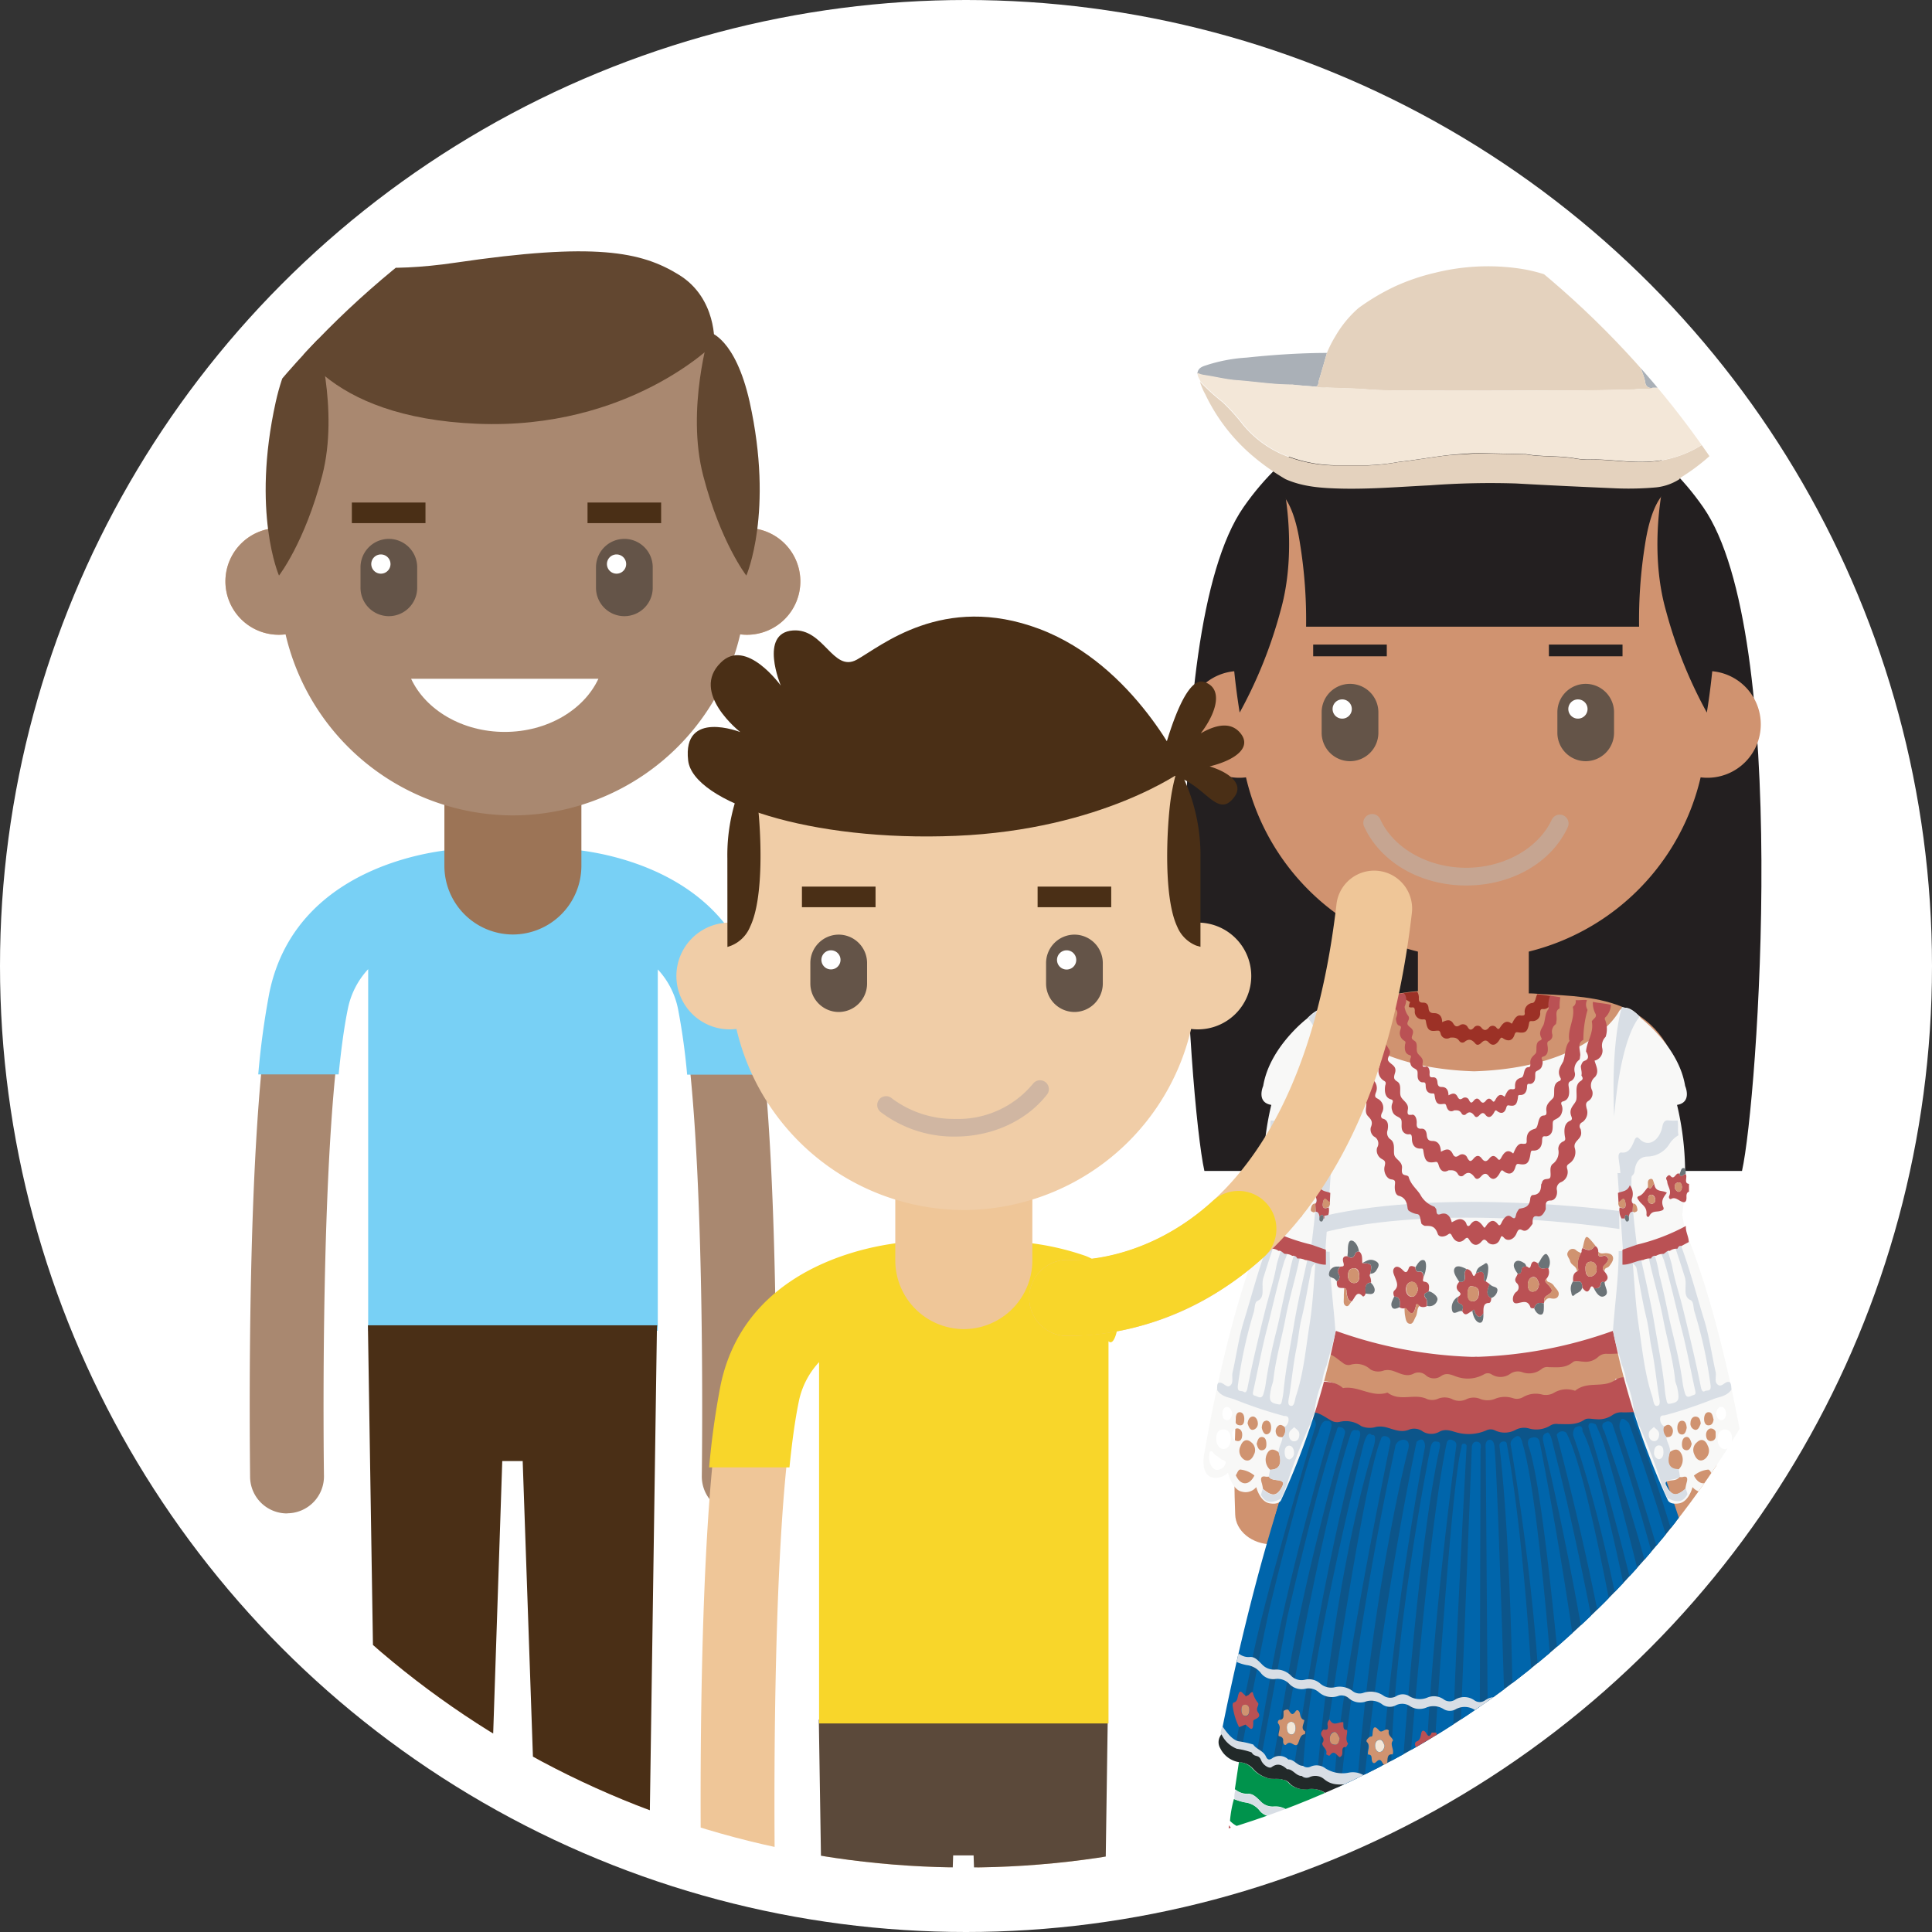 <svg xmlns="http://www.w3.org/2000/svg" xmlns:xlink="http://www.w3.org/1999/xlink" viewBox="0 0 305.46 305.46">
  <rect x="0" y="0" width="305.46" height="305.46" fill="#333333" stroke="none"/>
  <defs>
    <clipPath id="clip-path">
      <circle cx="152.73" cy="152.73" r="142.53" style="fill: none"/>
    </clipPath>
  </defs>
  <title>Artboard 8</title>
  <g style="isolation: isolate">
    <g id="Capa_1" data-name="Capa 1">
      <g>
        <circle cx="152.73" cy="152.73" r="152.73" style="fill: #fff"/>
        <g style="clip-path: url(#clip-path)">
          <g>
            <g>
              <g>
                <g>
                  <rect x="58.69" y="140.93" width="44.79" height="68.65" style="fill: #efbc9d"/>
                  <rect x="58.69" y="177.94" width="44.79" height="52.58" rx="21.84" ry="21.84" style="fill: #efbc9d"/>
                </g>
                <path d="M94,324.49a7.79,7.79,0,0,1-7.79-7.79l-3.56-99.89c0-4.31,7-8,11.35-8s9.42-5.11,9.42-.81L101.79,316.7A7.79,7.79,0,0,1,94,324.49Z" style="fill: #efbc9d"/>
                <path d="M68.18,324.49a7.79,7.79,0,0,1-7.79-7.79L58.63,207.88c0-4.3,5.25,1,9.55,1S79.4,212.67,79.4,217L76,316.7A7.79,7.79,0,0,1,68.18,324.49Z" style="fill: #efbc9d"/>
                <g>
                  <path d="M116.81,239.28h-.1a5.84,5.84,0,0,1-5.75-5.93c0-.54.78-54.23-3.29-74.21-2.44-12-17.93-13-18.59-13a5.84,5.84,0,0,1,.57-11.67c1,.05,25.2,1.43,29.47,22.36,4.33,21.21,3.56,74.46,3.53,76.72A5.84,5.84,0,0,1,116.81,239.28Z" style="fill: #a98870"/>
                  <path d="M45.38,239.28a5.83,5.83,0,0,1-5.84-5.75c0-2.26-.8-55.51,3.52-76.72,4.27-20.93,28.44-22.31,29.47-22.36a5.84,5.84,0,0,1,.57,11.67c-.73,0-16.15,1.06-18.59,13-4.07,20-3.3,73.67-3.29,74.21a5.83,5.83,0,0,1-5.75,5.93Z" style="fill: #a98870"/>
                </g>
                <path d="M108.64,169.91h12.71A125.33,125.33,0,0,0,119.6,157c-4.34-21.28-28.88-22.7-29.92-22.75-1.45-.07-4.57-.11-8.35-.11s-7.27,0-8.82.11c-1,.05-25.59,1.47-29.93,22.75a128.17,128.17,0,0,0-1.75,12.87H53.54c.4-4,.87-7.51,1.45-10.34a12.94,12.94,0,0,1,3.22-6.3V210.4H104V153.27a12.92,12.92,0,0,1,3.21,6.3A104.29,104.29,0,0,1,108.64,169.91Z" style="fill: #78d0f5"/>
                <path d="M81.09,147.75h0a10.86,10.86,0,0,1-10.83-10.83V122.07a10.87,10.87,0,0,1,10.83-10.84h0a10.87,10.87,0,0,1,10.83,10.84v14.85A10.86,10.86,0,0,1,81.09,147.75Z" style="fill: #9c7456"/>
                <g>
                  <path d="M126.54,91.92a8.44,8.44,0,1,1-8.44-8.44A8.44,8.44,0,0,1,126.54,91.92Z" style="fill: #edb28c"/>
                  <path d="M52.52,91.92a8.44,8.44,0,1,1-8.43-8.44A8.43,8.43,0,0,1,52.52,91.92Z" style="fill: #edb28c"/>
                </g>
                <path d="M81.09,128.92h0A37,37,0,0,1,44.19,92V73.31c0-20.29,16.61-29.1,36.9-29.1h0c20.3,0,36.9,8.81,36.9,29.1V92A37,37,0,0,1,81.09,128.92Z" style="fill: #a98870"/>
              </g>
              <g>
                <path d="M126.54,91.92a8.44,8.44,0,1,1-8.44-8.44A8.44,8.44,0,0,1,126.54,91.92Z" style="fill: #a98870"/>
                <path d="M52.52,91.92a8.44,8.44,0,1,1-8.43-8.44A8.43,8.43,0,0,1,52.52,91.92Z" style="fill: #a98870"/>
              </g>
              <path d="M76.53,317.5,79.41,231c.37,0,.75,0,1.13,0h1.1c.35,0,.69,0,1,0l3,86.6,16.73-5.76,1.48-101c0-.42,0-.86.06-1.3H58.17l1.61,102.24Z" style="fill: #4a2f16"/>
              <g>
                <path d="M44.11,91s4.06-5.2,6.82-15.75-1-22.72-1-22.72-4.06.9-6.33,11C39.73,81,44.11,91,44.11,91Z" style="fill: #624730"/>
                <path d="M118,91s-4.05-5.2-6.81-15.75,1-22.72,1-22.72,4.06.9,6.33,11C122.39,81,118,91,118,91Z" style="fill: #624730"/>
                <path d="M112.93,54.35S99.46,68,75.44,67s-30-13.15-31.17-18.34.49-11.36.49-11.36S50,44.77,72,41.53s29.37-1.79,35.38,1.94S112.93,54.35,112.93,54.35Z" style="fill: #624730"/>
              </g>
            </g>
            <g>
              <g>
                <path d="M65,107.32c2.29,4.91,8.06,8.4,14.8,8.4s12.52-3.49,14.81-8.4Z" style="fill: #fff"/>
                <g>
                  <path d="M61.45,97.42h0A4.49,4.49,0,0,1,57,92.94V89.68a4.49,4.49,0,0,1,4.48-4.48h0a4.49,4.49,0,0,1,4.48,4.48v3.26A4.49,4.49,0,0,1,61.45,97.42Z" style="fill: #645448"/>
                  <path d="M61.74,89.18a1.52,1.52,0,1,1-1.52-1.52A1.52,1.52,0,0,1,61.74,89.18Z" style="fill: #fff"/>
                </g>
                <g>
                  <path d="M98.72,97.42h0a4.49,4.49,0,0,1-4.49-4.48V89.68a4.49,4.49,0,0,1,4.49-4.48h0a4.49,4.49,0,0,1,4.48,4.48v3.26A4.49,4.49,0,0,1,98.72,97.42Z" style="fill: #645448"/>
                  <path d="M99,89.18a1.52,1.52,0,1,1-1.51-1.52A1.52,1.52,0,0,1,99,89.18Z" style="fill: #fff"/>
                </g>
              </g>
              <rect x="55.63" y="79.45" width="11.64" height="3.26" style="fill: #4a2f16"/>
              <rect x="92.89" y="79.45" width="11.64" height="3.26" style="fill: #4a2f16"/>
            </g>
          </g>
          <g>
            <g>
              <path d="M269.29,80.2c-13.6-19.56-35.45-17.78-36.35-17.78S210.19,60.64,196.6,80.2c-13.88,20-8.61,94-6.18,104.93,9.57,0,75.48,0,85,0C277.9,174.17,283.17,100.16,269.29,80.2Z" style="fill: #231f20"/>
              <path d="M209.61,159.66s10.27-2.82,15.27-3,16.83.5,16.83.5,11.13,1.06,14.73,2.28l-2.23,6.72-35.16,9.17-13.5-6.83Z" style="fill: #d09370"/>
              <path d="M247.47,199.81c0-13.87,7.79-36.27,7.79-36.27H210.55s7.79,22.4,7.79,36.27c0,7.69-4.65,18.95-6.3,26.32-.79,3.54-1,9.83.76,13.75,3.61,7.89,10.6,13.25,19.59,13.25h1c9,0,16-5.36,19.59-13.25,1.8-3.92,1.55-10.21.76-13.75C252.12,218.76,247.47,207.5,247.47,199.81Z" style="fill: #d09370"/>
              <path d="M201.12,244.17c-3.16,0-5.77-2.1-5.83-4.74,0-1.53-.76-11.64,1.42-32,.17-1.54,5.39-17.2,5.75-22,.64-8.47-2-13-1.5-15,3.38-13.75,15.74-12.73,23.12-13.35,3.21-.25,6.07,1.68,6.39,4.35s-2,5-5.2,5.31c-.61.06-12.87,1.38-15.34,11.45-4.07,16.59-3,60.59-3,61,.07,2.68-2.49,4.9-5.72,5Z" style="fill: #d09370"/>
              <path d="M265.43,244.17c3.17,0,5.77-2.1,5.84-4.74,0-1.53.76-11.64-1.43-32-.16-1.54-5.38-17.2-5.75-22-.64-8.47,2-13,1.5-15-3.37-13.75-15.73-12.73-23.11-13.35-3.21-.25-6.07,1.68-6.39,4.35s2,5,5.2,5.31c.6.06,12.87,1.38,15.34,11.45,4.07,16.59,3,60.59,3,61-.07,2.68,2.49,4.9,5.72,5Z" style="fill: #d09370"/>
              <rect x="224.18" y="133.84" width="17.53" height="36.52" rx="8.26" ry="8.26" style="fill: #d09370"/>
              <g>
                <path d="M278.39,114.53a8.44,8.44,0,1,1-8.44-8.44A8.44,8.44,0,0,1,278.39,114.53Z" style="fill: #d09370"/>
                <path d="M204.38,114.53a8.44,8.44,0,1,1-8.44-8.44A8.44,8.44,0,0,1,204.38,114.53Z" style="fill: #d09370"/>
              </g>
              <path d="M232.94,151.53h0a37,37,0,0,1-36.9-36.9V95.92c0-20.29,16.61-29.11,36.9-29.11h0c20.3,0,36.9,8.82,36.9,29.11v18.71A37,37,0,0,1,232.94,151.53Z" style="fill: #d09370"/>
              <path d="M196,112.66a72.08,72.08,0,0,0,6.45-16.06c2.92-10.23.25-21.06.25-21.06a18.38,18.38,0,0,0-5.85,8.52,45.71,45.71,0,0,0-2.19,15.46A112.36,112.36,0,0,0,196,112.66Z" style="fill: #231f20"/>
              <path d="M269.86,112.66a72.08,72.08,0,0,1-6.45-16.06c-2.92-10.23-.24-21.06-.24-21.06A18.41,18.41,0,0,1,269,84.06a45.46,45.46,0,0,1,2.19,15.46A112.36,112.36,0,0,1,269.86,112.66Z" style="fill: #231f20"/>
              <path d="M251.52,67.79c-6.27-3.37-14.16-3.84-18.82-3.85s-11.94.28-18.59,3.6C204.34,72.43,200.56,77,200.56,77s3.57-.49,5,9.08a75.3,75.3,0,0,1,.94,13h52.65a75.3,75.3,0,0,1,.94-13c1.46-9.57,5-9.08,5-9.08A75,75,0,0,0,251.52,67.79Z" style="fill: #231f20"/>
              <g>
                <g>
                  <path d="M270.72,282.86a2.73,2.73,0,0,1-2.81,1.83,3.06,3.06,0,0,0-2.4.87,2.63,2.63,0,0,1-2.44.81,2.42,2.42,0,0,0-2.09.53,3.4,3.4,0,0,1-3.2.84,2.5,2.5,0,0,0-1.64.31c-1,.64-1.92,1.23-3.09.71a2.07,2.07,0,0,0-1.93.26c-.94.55-1.91,1.07-3,.49a2.17,2.17,0,0,0-2.21.26,2.58,2.58,0,0,1-2.41.31,3.49,3.49,0,0,0-3.18.3,1.57,1.57,0,0,1-1.54.05,3.06,3.06,0,0,0-3.35.08,1.5,1.5,0,0,1-1.73,0,2.89,2.89,0,0,0-3.18-.07,1.8,1.8,0,0,1-1.84-.11,2.78,2.78,0,0,0-2.57-.26,3.28,3.28,0,0,1-3-.25,2,2,0,0,0-2,0,2.66,2.66,0,0,1-2.27-.14,3.83,3.83,0,0,0-3.16-.34A1.84,1.84,0,0,1,214,289a3.49,3.49,0,0,0-3-.64,2.72,2.72,0,0,1-2.28-.56,3.12,3.12,0,0,0-2.65-.62,2.36,2.36,0,0,1-2.08-.62,3.31,3.31,0,0,0-2.61-.95,2.66,2.66,0,0,1-2.13-.85c-.58-.55-1.15-1.22-1.94-1.15a3.14,3.14,0,0,1-2.07-.73c.21-1.43.43-2.86.64-4.29a3.1,3.1,0,0,1,2.17,1.07,4.78,4.78,0,0,0,2,1.34c.87.41,1.78.06,2.65.34a1.73,1.73,0,0,1,1.17.69,3.49,3.49,0,0,0,2.93.8,4,4,0,0,1,2.77.71,2.8,2.8,0,0,0,2.84.58,2.48,2.48,0,0,1,2.39.21c1,.55,2,1.25,3.12.71a2.79,2.79,0,0,1,2.62,0,4.09,4.09,0,0,0,3.68.27,2.65,2.65,0,0,1,2.43.2,3.57,3.57,0,0,0,3.27.1,2.89,2.89,0,0,1,2.32.1,3.74,3.74,0,0,0,3.2,0,3,3,0,0,1,2.71,0,3.47,3.47,0,0,0,3.23-.22,3.64,3.64,0,0,1,2.69-.19,4.22,4.22,0,0,0,3.28-.42,2.94,2.94,0,0,1,2.32-.32,3.12,3.12,0,0,0,2.82-.21,3.17,3.17,0,0,1,3.06-.67c1.76.72,3-1.46,4.71-1.16.26.05.89-.53,1.4-.46a3.35,3.35,0,0,0,2.69-1,3.63,3.63,0,0,1,2.69-1.08,3.46,3.46,0,0,0,2.91-1.37,3.42,3.42,0,0,1,2.81-1.31c.22,1.61.92,3.07.88,4.76l-3,.8" style="fill: #00934c"/>
                  <path d="M274,283.47a11.16,11.16,0,0,1,.89,3.38,3.86,3.86,0,0,1-2,.9,3.32,3.32,0,0,0-2.41,1.31,2.67,2.67,0,0,1-2.07,1.05c-2.3,0-4.19,2.48-6.59,1.94a.71.71,0,0,0-.55.26,3.57,3.57,0,0,1-3.66.89c-.36-.09-.77.19-1.16.25-.89.14-1.61,2.13-2.66.4-.64.66-1.45.07-2.11.45a5.1,5.1,0,0,1-4,.65,2,2,0,0,0-1.63.31,3,3,0,0,1-2.7.32,3.09,3.09,0,0,0-2.91.29,1.73,1.73,0,0,1-1.9.05,2.75,2.75,0,0,0-2.9,0,2.11,2.11,0,0,1-2.29,0,2.63,2.63,0,0,0-2.79,0,1.73,1.73,0,0,1-1.9,0,3.06,3.06,0,0,0-2.9-.25,2.5,2.5,0,0,1-2.24-.11,2.7,2.7,0,0,0-2.68-.22,1.85,1.85,0,0,1-2-.09,3.32,3.32,0,0,0-3.17-.45,1.94,1.94,0,0,1-1.83-.28,3.48,3.48,0,0,0-3-.6,2.65,2.65,0,0,1-2.19-.55,2.65,2.65,0,0,0-2.56-.64,2.19,2.19,0,0,1-2.17-.59,3.59,3.59,0,0,0-2.69-1,2.64,2.64,0,0,1-2.2-.95c-.46-.51-1-1.07-1.65-1a4.25,4.25,0,0,1-2.91-1.3,17.8,17.8,0,0,1,.62-3.45,8.86,8.86,0,0,0,1.73.53,3.5,3.5,0,0,1,2.25,1.2,2.48,2.48,0,0,0,2.38,1,2.66,2.66,0,0,1,2.25.77,2.8,2.8,0,0,0,2.53.8,2.48,2.48,0,0,1,2.19.48,3.24,3.24,0,0,0,3.32.6,1.81,1.81,0,0,1,1.62.43,2.85,2.85,0,0,0,2.78.47,3,3,0,0,1,2.58.46,2.13,2.13,0,0,0,2.2.12,2.32,2.32,0,0,1,2.22.11,2.82,2.82,0,0,0,2.6.29,3.16,3.16,0,0,1,2.82.18,2,2,0,0,0,2,0,3,3,0,0,1,3.08.12,1.55,1.55,0,0,0,1.63,0,2.88,2.88,0,0,1,2.52-.4,3.76,3.76,0,0,0,3.38-.07,2.23,2.23,0,0,1,1.84-.07,3.34,3.34,0,0,0,3.27-.4,1.77,1.77,0,0,1,1.74-.13,2.75,2.75,0,0,0,2.79-.23,3,3,0,0,1,2.7-.39,2.32,2.32,0,0,0,2.2-.44,3.38,3.38,0,0,1,2.87-.63,2.49,2.49,0,0,0,2.08-.58,3,3,0,0,1,2.54-.81,2.66,2.66,0,0,0,2.42-.81,3,3,0,0,1,2.6-1,1.74,1.74,0,0,0,1.56-.57A5.46,5.46,0,0,1,274,283.47Z" style="fill: #00934c"/>
                  <path d="M274,283.47a5.46,5.46,0,0,0-4.14,2,1.74,1.74,0,0,1-1.56.57,3,3,0,0,0-2.6,1,2.66,2.66,0,0,1-2.42.81,3,3,0,0,0-2.54.81,2.49,2.49,0,0,1-2.08.58,3.38,3.38,0,0,0-2.87.63,2.32,2.32,0,0,1-2.2.44,3,3,0,0,0-2.7.39,2.75,2.75,0,0,1-2.79.23,1.77,1.77,0,0,0-1.74.13,3.34,3.34,0,0,1-3.27.4,2.23,2.23,0,0,0-1.84.07,3.76,3.76,0,0,1-3.38.07,2.88,2.88,0,0,0-2.52.4,1.55,1.55,0,0,1-1.63,0,3,3,0,0,0-3.08-.12,2,2,0,0,1-2,0,3.16,3.16,0,0,0-2.82-.18,2.82,2.82,0,0,1-2.6-.29,2.32,2.32,0,0,0-2.22-.11,2.13,2.13,0,0,1-2.2-.12,3,3,0,0,0-2.58-.46,2.85,2.85,0,0,1-2.78-.47,1.81,1.81,0,0,0-1.62-.43,3.24,3.24,0,0,1-3.32-.6,2.48,2.48,0,0,0-2.19-.48,2.8,2.8,0,0,1-2.53-.8,2.66,2.66,0,0,0-2.25-.77,2.48,2.48,0,0,1-2.38-1,3.5,3.5,0,0,0-2.25-1.2,8.86,8.86,0,0,1-1.73-.53,3.68,3.68,0,0,1,.18-1.48,3.14,3.14,0,0,0,2.07.73c.79-.07,1.36.6,1.94,1.15a2.66,2.66,0,0,0,2.13.85,3.31,3.31,0,0,1,2.61.95,2.39,2.39,0,0,0,2.18.6,2.85,2.85,0,0,1,2.55.65,2.75,2.75,0,0,0,2.28.55,3.49,3.49,0,0,1,3,.64,1.84,1.84,0,0,0,1.64.25,3.76,3.76,0,0,1,3.37.48,1.94,1.94,0,0,0,2,0,2,2,0,0,1,2,0,3.28,3.28,0,0,0,3,.25,2.77,2.77,0,0,1,2.62.29,1.62,1.62,0,0,0,1.8.07,2.9,2.9,0,0,1,3.17.08,1.5,1.5,0,0,0,1.73,0,3.06,3.06,0,0,1,3.35-.08,1.42,1.42,0,0,0,1.52,0,3.51,3.51,0,0,1,3.2-.31,2.58,2.58,0,0,0,2.41-.31,2.17,2.17,0,0,1,2.21-.26c1.12.58,2.09.06,3-.49a2.07,2.07,0,0,1,1.93-.26c1.17.52,2.11-.07,3.09-.71a1.84,1.84,0,0,1,1.44-.36,3.43,3.43,0,0,0,3.4-.79,2.42,2.42,0,0,1,2.09-.53,2.66,2.66,0,0,0,2.5-.86,2.94,2.94,0,0,1,2.44-.82,2.72,2.72,0,0,0,2.71-1.83h0l3-.8C274.16,282.41,274,283,274,283.47Z" style="fill: #d8dee5"/>
                  <path d="M208.06,297.62a4.31,4.31,0,0,0,3.9.8,1.56,1.56,0,0,1,1.43.38,2.93,2.93,0,0,0,2.86.49,3.12,3.12,0,0,1,2.59.51,1.9,1.9,0,0,0,1.92.15,2.56,2.56,0,0,1,2.5.08,2.64,2.64,0,0,0,2.42.3c-.2.83-.82,1.07-1.29,1.43a10.55,10.55,0,0,1-10.51,1.67,9.36,9.36,0,0,1-5.48-4.51A2,2,0,0,1,208.06,297.62Z" style="fill: #9c3126"/>
                  <path d="M261.25,297a4.33,4.33,0,0,1-3.88.93,1.59,1.59,0,0,0-1.42.43,3,3,0,0,1-2.86.58,3.14,3.14,0,0,0-2.58.6,1.9,1.9,0,0,1-1.91.22,2.55,2.55,0,0,0-2.5.16,2.67,2.67,0,0,1-2.41.38c.22.82.84,1,1.32,1.38A10.5,10.5,0,0,0,255.55,303a9.67,9.67,0,0,0,5.39-4.69A2.06,2.06,0,0,0,261.25,297Z" style="fill: #9c3126"/>
                  <path d="M275.05,287.69a3.27,3.27,0,0,1-1.87,1.09,4.15,4.15,0,0,0-2.73,1.36,2.89,2.89,0,0,1-2.36,1.08,3.26,3.26,0,0,0-2.32.92,2.87,2.87,0,0,1-2.59.93,2.75,2.75,0,0,0-2.36.68c-.68.55-1.46,1.13-2.34.71a2.13,2.13,0,0,0-2.3.3,5.5,5.5,0,0,1-2.34.9,23.5,23.5,0,0,1-4.26.81c-1.47-.44-2.92-.68-4.34.28a1.66,1.66,0,0,1-1.73,0,2.58,2.58,0,0,0-2.6.08,2.65,2.65,0,0,1-2.61.12,2.69,2.69,0,0,0-2.5.05,2.44,2.44,0,0,1-2.41,0,3.09,3.09,0,0,0-3,.06,2.53,2.53,0,0,1-2.22-.25,2.52,2.52,0,0,0-2.4,0,2.11,2.11,0,0,1-2.21-.14,2.62,2.62,0,0,0-2.61-.3,2.73,2.73,0,0,1-2.6-.28,2.41,2.41,0,0,0-2.21-.32,2.78,2.78,0,0,1-2.69-.39,2.71,2.71,0,0,0-2.4-.4,2.82,2.82,0,0,1-2.63-.71,2.48,2.48,0,0,0-2.11-.41,2.78,2.78,0,0,1-2.53-.77,2.6,2.6,0,0,0-2.43-.79,2.34,2.34,0,0,1-2.2-.92,3.48,3.48,0,0,0-2.51-1.33,3.25,3.25,0,0,1-2.32-1.46c-.09.68-.17,1.36-.26,2a3.54,3.54,0,0,0,2.88,1.91,3,3,0,0,1,2.06,1.12,2.52,2.52,0,0,0,2.27,1,2.79,2.79,0,0,1,2.61.9,2.42,2.42,0,0,0,2.24.67,3.28,3.28,0,0,1,2.66.7,2.15,2.15,0,0,0,2.19.45,3.33,3.33,0,0,1,3,.65,2,2,0,0,0,2,.2,2.3,2.3,0,0,1,2.31.21,2.84,2.84,0,0,0,2.8.29,2.38,2.38,0,0,1,2.32.23,2.57,2.57,0,0,0,2.68.13,1.84,1.84,0,0,1,1.75-.05,3.11,3.11,0,0,0,3.07.28,2.63,2.63,0,0,1,2.41.06,2.65,2.65,0,0,0,2.52,0,3,3,0,0,1,2.79.06,2.7,2.7,0,0,0,2.42-.26,2.52,2.52,0,0,1,2.41,0,1.84,1.84,0,0,0,1.93,0,3.75,3.75,0,0,1,3.2-.47,3.07,3.07,0,0,0,1.85-.1l.2-.18v-.06c.86-1,3.14-.52,3.14-.52a2.22,2.22,0,0,0,2.09-.4,2.44,2.44,0,0,1,2.37-.52,2.2,2.2,0,0,0,2.19-.42,3.42,3.42,0,0,1,2.88-1,2.48,2.48,0,0,0,2.41-.84,2.89,2.89,0,0,1,2.21-.91,3.69,3.69,0,0,0,2.81-1.36,2.63,2.63,0,0,1,1.7-.92,3.87,3.87,0,0,0,3.05-1.87A4.74,4.74,0,0,0,275.05,287.69Z" style="fill: #ba5154"/>
                  <path d="M195.07,277a13.58,13.58,0,0,1,2.32.58,7.73,7.73,0,0,1,2.29,1.34c.87.81,2.14.7,3.6,1.31,2,.82,1.34,1.21,3.3,1.26.88,0,1.64-.31,2.37.31,1.2,1,2.51.86,3.82.74A3.09,3.09,0,0,1,215,283a3,3,0,0,0,2.4.48,4.93,4.93,0,0,1,3.7.38,2.38,2.38,0,0,0,2.31.12,3.33,3.33,0,0,1,2.81.06,3.23,3.23,0,0,0,2.62.26,3.81,3.81,0,0,1,3.2-.1,3.21,3.21,0,0,0,2.91,0,3.33,3.33,0,0,1,2.81-.07,3.26,3.26,0,0,0,3-.12,3.05,3.05,0,0,1,2.89-.21,2.79,2.79,0,0,0,2.6-.21,3.71,3.71,0,0,1,3.46-.35,1.75,1.75,0,0,0,1.63-.17c1.37-.79,2.77-1.42,4.31-1a2.14,2.14,0,0,0,1.92-.48,4.4,4.4,0,0,1,3.38-1.06,3.11,3.11,0,0,0,2.68-1,2.93,2.93,0,0,1,2.8-.86l2.18-.82a3.38,3.38,0,0,1,1.83-1.63,7.5,7.5,0,0,0,4-2.08c-1.53-5.78-9.78-37.86-15.79-51.44H207.39s-4,5.54-14.42,52.52A3.75,3.75,0,0,0,195.07,277Z" style="fill: #0c558a"/>
                  <path d="M207.21,224a1.29,1.29,0,0,1,.68,1.81s-9,29.93-10.24,38.42c0,0-2,9.38-2.36,12.51,0,0-.8.17-2.35-1.85C192.94,274.84,198.93,243.12,207.21,224Z" style="fill: #0065ab"/>
                  <path d="M208.49,226.44s.41-2.05,1.32-1.78c0,0,1.05-.15.6,1.31,0,0-7.29,25-9.75,40.25l-2.13,11.89-2.28-1.29s3.69-19.52,4.77-23.76C201,253.06,206.33,231.35,208.49,226.44Z" style="fill: #0065ab"/>
                  <path d="M211.31,226.31s.15-.95.56-.66a.8.8,0,0,1,.74,1.09s-6.47,22.47-9.25,39.93l-2.14,12.06-2,.09,4.26-22.92S208.55,233.58,211.31,226.31Z" style="fill: #0065ab"/>
                  <path d="M213.54,226.76s.17-.87.89-.63c0,0,.92-.23.54,1.2,0,0-5,16-10.57,53.23l-2.35-.6S209,240.07,213.54,226.76Z" style="fill: #0065ab"/>
                  <path d="M208.22,281.11s2.27-30.37,9-52.5c0,0,.59-2-.34-1.71,0,0-.67-1.18-1.41,1.93,0,0-9.55,38.12-9.44,52.3Z" style="fill: #0065ab"/>
                  <path d="M218.33,227.55s.08-.67.85-.45a.86.86,0,0,1,.64,1s-8.65,42.08-8.85,54.22c0,0-1.77-.3-2.21-1.05C208.76,281.24,215.35,234.5,218.33,227.55Z" style="fill: #0065ab"/>
                  <path d="M220.58,228.83a1.31,1.31,0,0,1,1.31-1.19c1.2,0,.77,1.44.77,1.44s-5.55,21.09-8.09,53.22H212A513.28,513.28,0,0,1,220.58,228.83Z" style="fill: #0065ab"/>
                  <path d="M225.31,228.69s0-1.86-1.34-.73c0,0-5.46,25.52-8.41,54.94a5.07,5.07,0,0,0,2.58.3A517.53,517.53,0,0,1,225.31,228.69Z" style="fill: #0065ab"/>
                  <path d="M227.58,229.13s.32-1.1-.2-1.17-1-.32-1.28,1.24c0,0-6.42,32.06-6.17,53.86l1.53.5S223.93,245.81,227.58,229.13Z" style="fill: #0065ab"/>
                  <path d="M228.72,228.19s.12-.74.76-.55.83.48.76,1c0,0-4.47,33.12-4.87,54.63a8.23,8.23,0,0,1-2.82.42S225.45,244.2,228.72,228.19Z" style="fill: #0065ab"/>
                  <path d="M231.08,228.78s-.07-.58.41-.53a.42.42,0,0,1,.38.53s-2.55,46.23-2.31,54.83c0,0-1.07,1.41-3.2,0C226.36,283.61,229.29,235,231.08,228.78Z" style="fill: #0065ab"/>
                  <path d="M232.7,229s-.08-1.11.8-1.06.58,1.17.58,1.17l-.15,55.16-3.42-.67Z" style="fill: #0065ab"/>
                  <path d="M234.9,229.05s.39,51.4.4,54.78a6.93,6.93,0,0,1,3,0s-1.4-48.7-2-54.9c0,0,0-1.37-.81-1.29S234.9,229.05,234.9,229.05Z" style="fill: #0065ab"/>
                  <path d="M237.07,228.57a.62.62,0,0,1,.6-.66c.63-.07.57.47.57.47s3.42,16.4,4.8,55.05l-3.79.81S239.51,249.67,237.07,228.57Z" style="fill: #0065ab"/>
                  <path d="M240.7,228.12s-.28-1.43-1-1-1,.87-.81,1.56c0,0,5.38,30.41,4.9,54.78,0,0,2,1.07,2.83-.3C246.66,283.2,243.93,238.78,240.7,228.12Z" style="fill: #0065ab"/>
                  <path d="M241.67,228.64s-.46-1.23.62-1.35a.84.84,0,0,1,1.11.57s6.32,31.37,8,55l-3.24-.08S244.55,236.61,241.67,228.64Z" style="fill: #0065ab"/>
                  <path d="M256.18,281.91s-4.27-28.78-10.78-54.07c0,0-.36-1.77-.93-1.26,0,0-.74.09-.49,1.28,0,0,7.84,32.92,9.27,54.05Z" style="fill: #0065ab"/>
                  <path d="M259.18,280.52s-6.92-45.14-11.54-54a1,1,0,0,0-1.52.33s7.95,29.32,10.85,55Z" style="fill: #0065ab"/>
                  <path d="M262.54,280.29s-8.55-47.51-12.34-54c0,0,.18-1.34-1.19-.57a1.66,1.66,0,0,0-.25,1.32s6.86,18.18,11.19,53.29Z" style="fill: #0065ab"/>
                  <path d="M266.13,278.42S255.83,233.56,253,226.8l-.69-1.59s-1.27-.72-1.16.43c0,0,8.58,27.37,12.72,53.8Z" style="fill: #0065ab"/>
                  <path d="M268.36,277.71A356.39,356.39,0,0,0,255,225.37a.78.78,0,0,0-1.21-.51s-.91.21-.16,1.4A315.65,315.65,0,0,1,267,278Z" style="fill: #0065ab"/>
                  <path d="M257.54,225s-1-1.1-1.25-.51a2,2,0,0,0-.14,1.61s10.1,29.42,13.37,50.64l2.38-1.12A396.53,396.53,0,0,0,257.54,225Z" style="fill: #0065ab"/>
                  <path d="M259.17,223.18s7.06,14.92,15.69,50.36c0,0-.54,1.59-1.94,1.68,0,0-6.29-29.12-14.47-50.44,0,0-.5-1.14,0-1.33A.76.76,0,0,1,259.17,223.18Z" style="fill: #0065ab"/>
                  <path d="M210.62,210.3c1.18,0,2.38,0,3.4.94,0,0,.06.06.09,0,2-.34,3.86,1.33,5.88.85.16,0,.37-.17.48-.08,1.78,1.46,3.84.05,5.67,1a2,2,0,0,0,1.57-.09,2.27,2.27,0,0,1,1.94.07,2.15,2.15,0,0,0,2.15,0,2.27,2.27,0,0,1,1.94,0,2.65,2.65,0,0,0,2.22-.08,3.45,3.45,0,0,1,2.45,0,1.63,1.63,0,0,0,1.45-.15,3.26,3.26,0,0,1,2.78-.41,2.12,2.12,0,0,0,1.74-.35,3.27,3.27,0,0,1,2.59-.37c.13,0,.31.16.39.09,1.77-1.62,4-.26,5.85-1.79.58-.49,1.28-.29,1.94-.15.29,1.85,1,3.53,1.37,5.32-.79,0-1.59.08-2.38.05a2,2,0,0,0-1.43.41,3.17,3.17,0,0,1-2.38.67c-.56,0-1.23-.24-1.66.09-1.22.9-2.5.68-3.77.68a1.62,1.62,0,0,0-1.07.19,3.55,3.55,0,0,1-3.18.5,2.37,2.37,0,0,0-1.92.26,3,3,0,0,1-2.88.07,1.21,1.21,0,0,0-1.15-.06,5.82,5.82,0,0,1-3.88.49c-1-.18-1.93-.87-3-.2a2.17,2.17,0,0,1-2.31-.06,2,2,0,0,0-1.91-.34c-1.18.6-2.22,0-3.31-.32a3.12,3.12,0,0,0-1.46-.08,2.79,2.79,0,0,1-2.14-.12,3.57,3.57,0,0,0-3.14-.67,1.44,1.44,0,0,1-1.22-.24c-.91-.54-1.78-1.38-2.87-1.28C209.82,213.47,209.89,211.74,210.62,210.3Z" style="fill: #ba5154"/>
                  <path d="M255.41,218c.68,0,1.81.83,2.26-.18,0-1.14-.9-2.83-1.15-3.83-.79,0-1.59.08-2.38.06a1.87,1.87,0,0,0-1.43.46,2.91,2.91,0,0,1-2.38.77c-.56,0-1.23-.27-1.66.09-1.22,1-2.5.79-3.77.79a1.43,1.43,0,0,0-1.07.21,3.16,3.16,0,0,1-3.18.57,2.11,2.11,0,0,0-1.92.3,2.64,2.64,0,0,1-2.88.07,1.11,1.11,0,0,0-1.15-.06,5.21,5.21,0,0,1-3.88.56c-1-.2-1.93-1-3-.23a1.94,1.94,0,0,1-2.31-.07,1.75,1.75,0,0,0-1.91-.38c-1.18.67-2.22,0-3.31-.37a2.78,2.78,0,0,0-1.46-.09,2.52,2.52,0,0,1-2.14-.14,3.24,3.24,0,0,0-3.14-.76,1.32,1.32,0,0,1-1.22-.28c-.91-.62-1.78-1.57-2.87-1.46-.2,1.31-.89,3-.87,4.38a4.32,4.32,0,0,1,3.43,1,1.08,1.08,0,0,0,.94.34,3.65,3.65,0,0,1,3.63.77,1.57,1.57,0,0,0,1.07.2c1.2,0,2.4-.4,3.57.53a1.79,1.79,0,0,0,1.63.14,3.83,3.83,0,0,1,2.76.17,2.06,2.06,0,0,0,2,.13,2.5,2.5,0,0,1,2.43-.1,3.78,3.78,0,0,0,4,0,2.82,2.82,0,0,1,2.44-.05c.7.27,1.51-.74,2.14-.16.83.78,1.64-.83,2.55-.2a1.24,1.24,0,0,0,1.36,0,4.14,4.14,0,0,1,3.08-.76c.82.06,2.91.67,3.67.06C249.27,220.46,255.15,219.6,255.41,218Z" style="fill: #d09370"/>
                  <path d="M208.57,218.45c1.3,0,2.61,0,3.75,1a.16.16,0,0,0,.1,0c2.21-.34,4.25,1.32,6.48.85.17,0,.41-.17.53-.08,2,1.45,4.23,0,6.25,1a2.36,2.36,0,0,0,1.73-.09,2.78,2.78,0,0,1,2.14.06,2.55,2.55,0,0,0,2.37,0,2.7,2.7,0,0,1,2.14,0,3.22,3.22,0,0,0,2.44-.08,4.13,4.13,0,0,1,2.71-.05,1.94,1.94,0,0,0,1.59-.16,3.93,3.93,0,0,1,3.07-.4,2.58,2.58,0,0,0,1.92-.35,3.89,3.89,0,0,1,2.86-.37c.15,0,.34.15.42.08,2-1.61,4.48-.26,6.46-1.78a2.53,2.53,0,0,1,2.14-.16c.31,1.85,1.05,3.53,1.51,5.33-.88,0-1.75.07-2.63.05a2.43,2.43,0,0,0-1.58.41,3.83,3.83,0,0,1-2.62.67c-.61,0-1.36-.24-1.83.08-1.35.91-2.75.69-4.16.69a1.84,1.84,0,0,0-1.17.19,4.22,4.22,0,0,1-3.51.49,2.86,2.86,0,0,0-2.12.27,3.56,3.56,0,0,1-3.18.06,1.53,1.53,0,0,0-1.27-.06,7,7,0,0,1-4.27.5c-1.09-.18-2.13-.88-3.33-.2a2.59,2.59,0,0,1-2.54-.06,2.3,2.3,0,0,0-2.11-.34c-1.31.59-2.45,0-3.66-.32a3.73,3.73,0,0,0-1.6-.09,3.4,3.4,0,0,1-2.37-.11,4.16,4.16,0,0,0-3.45-.67,1.81,1.81,0,0,1-1.35-.24c-1-.55-2-1.38-3.16-1.29C207.68,221.63,207.76,219.9,208.57,218.45Z" style="fill: #ba5154"/>
                  <path d="M271.9,261.92c-1.52,0-2.22.57-3.4,1.93a1.68,1.68,0,0,1-1.54.56,2.88,2.88,0,0,0-2.54,1,2.56,2.56,0,0,1-2.36.81,2.86,2.86,0,0,0-2.49.81,2.38,2.38,0,0,1-2,.58,3.28,3.28,0,0,0-2.81.63,2.24,2.24,0,0,1-2.16.44,2.82,2.82,0,0,0-2.63.39,2.66,2.66,0,0,1-2.73.23,1.69,1.69,0,0,0-1.71.13,3.21,3.21,0,0,1-3.19.4,2.1,2.1,0,0,0-1.8.07,3.68,3.68,0,0,1-3.31.07,2.75,2.75,0,0,0-2.46.39,1.48,1.48,0,0,1-1.59,0,2.91,2.91,0,0,0-3-.13,1.88,1.88,0,0,1-2-.05,3,3,0,0,0-2.75-.17,2.78,2.78,0,0,1-2.55-.29,2.22,2.22,0,0,0-2.17-.11,2.06,2.06,0,0,1-2.15-.12A2.87,2.87,0,0,0,216,269a2.72,2.72,0,0,1-2.71-.47,1.75,1.75,0,0,0-1.58-.43,3.12,3.12,0,0,1-3.25-.6,2.41,2.41,0,0,0-2.15-.48,2.71,2.71,0,0,1-2.47-.79,2.54,2.54,0,0,0-2.2-.77,2.44,2.44,0,0,1-2.33-1,3.37,3.37,0,0,0-2.2-1.2,7.24,7.24,0,0,1-1.58-.49c.11-.51.17-.91.29-1.36a2.43,2.43,0,0,0,1.79.57c.78-.08,1.34.6,1.9,1.15a2.58,2.58,0,0,0,2.09.84,3.22,3.22,0,0,1,2.55,1,2.28,2.28,0,0,0,2.13.61,2.71,2.71,0,0,1,2.5.64,2.64,2.64,0,0,0,2.23.55,3.35,3.35,0,0,1,2.9.64,1.79,1.79,0,0,0,1.61.25,3.6,3.6,0,0,1,3.29.48,1.9,1.9,0,0,0,2,0,1.94,1.94,0,0,1,1.95,0,3.14,3.14,0,0,0,2.93.25,2.68,2.68,0,0,1,2.57.29,1.55,1.55,0,0,0,1.76.07,2.76,2.76,0,0,1,3.09.08,1.44,1.44,0,0,0,1.69,0,3,3,0,0,1,3.28-.09,1.35,1.35,0,0,0,1.49,0,3.34,3.34,0,0,1,3.13-.31,2.49,2.49,0,0,0,2.36-.31,2.08,2.08,0,0,1,2.16-.26c1.09.57,2,.06,3-.49a2,2,0,0,1,1.88-.26c1.14.52,2.07-.07,3-.71a1.73,1.73,0,0,1,1.41-.35,3.32,3.32,0,0,0,3.33-.8,2.31,2.31,0,0,1,2-.52,2.57,2.57,0,0,0,2.44-.86,2.85,2.85,0,0,1,2.39-.82,2.65,2.65,0,0,0,2.65-1.83h0c1-.26,1-1.12,2.17-.81C271.65,260.91,271.68,261,271.9,261.92Z" style="fill: #d8dee5"/>
                  <path d="M268.34,276.13a3.25,3.25,0,0,1,1.79-1.46c1.67-.46,3.37-.81,4.49-2.61.46,1.88.1,2.73-1.5,3.54-.36.18-.72.34-1.08.5a3.57,3.57,0,0,0-2.78,1.17,3.56,3.56,0,0,1-2.87,1.23,3.81,3.81,0,0,0-2.64,1,3.5,3.5,0,0,1-2.65.9c-.5-.06-1.13.46-1.38.42-1.66-.28-2.9,1.67-4.64,1a3.35,3.35,0,0,0-3,.59,3.34,3.34,0,0,1-2.78.19,3.14,3.14,0,0,0-2.28.29,4.58,4.58,0,0,1-3.24.38,3.79,3.79,0,0,0-2.69.19,3.86,3.86,0,0,1-3.32.09,3.27,3.27,0,0,0-2.49.11,4,4,0,0,1-3.15,0,3.19,3.19,0,0,0-2.29-.09,3.82,3.82,0,0,1-3.22-.08,2.84,2.84,0,0,0-2.4-.19,4.37,4.37,0,0,1-3.62-.23,2.64,2.64,0,0,0-2.47-.08c-1.16.57-2.19-.08-3.18-.58a2.62,2.62,0,0,0-2.35-.19,3,3,0,0,1-2.8-.52,4.22,4.22,0,0,0-2.73-.63,3.71,3.71,0,0,1-2.89-.72,1.67,1.67,0,0,0-.72-.51l-.43-.1c-.85-.25-1.75.06-2.61-.3a4.86,4.86,0,0,1-2-1.2,3.18,3.18,0,0,0-2.14-1,4,4,0,0,1-3-2,2.44,2.44,0,0,1,0-2.29c.65.93,1.54,2.15,2.57,2.36a14.86,14.86,0,0,1,2.29.51c.55.8,1.56.94,2,1.87.29.66.62.55,1,.31a2,2,0,0,1,2.56.19l.14,0c.85.08,1.29,1,2.17,1a1.14,1.14,0,0,0,1.21.12,2.3,2.3,0,0,1,2.34.28,5,5,0,0,0,3.76.66,3.32,3.32,0,0,1,2.2.38,3.24,3.24,0,0,0,2.36.43,5.36,5.36,0,0,1,3.65.33,2.56,2.56,0,0,0,2.27.11,3.6,3.6,0,0,1,2.77.05,3.48,3.48,0,0,0,2.58.24,4.09,4.09,0,0,1,3.15-.09,3.5,3.5,0,0,0,2.87,0,3.59,3.59,0,0,1,2.77-.07,3.51,3.51,0,0,0,3-.1,3.27,3.27,0,0,1,2.85-.19,3,3,0,0,0,2.55-.19,4.07,4.07,0,0,1,3.42-.32,1.86,1.86,0,0,0,1.61-.15,5.76,5.76,0,0,1,4.24-.85,2.27,2.27,0,0,0,1.89-.43,4.61,4.61,0,0,1,3.33-.94,3.29,3.29,0,0,0,2.64-.92,3.05,3.05,0,0,1,2.76-.77Z" style="fill: #d8dee5"/>
                  <path d="M269.08,277.32a3.37,3.37,0,0,1,1.82-1.63,5.5,5.5,0,0,0,4-2.93c.47,2.11.7,3.07-.93,4-.36.2-.73.38-1.1.57a3.42,3.42,0,0,0-2.81,1.31,3.46,3.46,0,0,1-2.91,1.37,3.63,3.63,0,0,0-2.69,1.08,3.35,3.35,0,0,1-2.69,1c-.51-.07-1.14.51-1.4.46-1.69-.3-2.95,1.88-4.71,1.16a3.17,3.17,0,0,0-3.06.67,3.12,3.12,0,0,1-2.82.21,2.94,2.94,0,0,0-2.32.32,4.22,4.22,0,0,1-3.28.42,3.59,3.59,0,0,0-2.74.22,3.59,3.59,0,0,1-3.37.1,3,3,0,0,0-2.52.12,3.74,3.74,0,0,1-3.2,0,2.89,2.89,0,0,0-2.32-.1,3.57,3.57,0,0,1-3.27-.1,2.65,2.65,0,0,0-2.43-.2,4.09,4.09,0,0,1-3.68-.27,2.48,2.48,0,0,0-2.51-.09c-1.18.64-2.22-.08-3.23-.65a2.48,2.48,0,0,0-2.39-.21,2.8,2.8,0,0,1-2.84-.58,4,4,0,0,0-2.77-.71,3.49,3.49,0,0,1-2.93-.8,1.82,1.82,0,0,0-.74-.58l-.43-.11c-.87-.28-1.78.07-2.65-.34a4.78,4.78,0,0,1-2-1.34,3.1,3.1,0,0,0-2.17-1.07,4,4,0,0,1-3.06-2.21,1.86,1.86,0,0,1,.2-2.2,4.48,4.48,0,0,0,2.42,2.28,12.78,12.78,0,0,1,2.33.57c.55.9,1.1.22,1.52,1.26.29.74,1.26,1.36,1.64,1.08.91-.66,1.61-.44,2.45.32l.14,0c.86.09,1.31,1.09,2.2,1.07A1.07,1.07,0,0,0,207,281a2.15,2.15,0,0,1,2.37.31c1.2,1,2.5.87,3.82.74a3.1,3.1,0,0,1,2.23.42,3,3,0,0,0,2.39.49,4.9,4.9,0,0,1,3.71.37,2.38,2.38,0,0,0,2.31.13,3.27,3.27,0,0,1,2.8.05,3.24,3.24,0,0,0,2.62.26,3.77,3.77,0,0,1,3.2-.09,3.29,3.29,0,0,0,2.92,0,3.33,3.33,0,0,1,2.81-.08,3.24,3.24,0,0,0,3-.11,3,3,0,0,1,2.9-.22,2.77,2.77,0,0,0,2.59-.2,3.72,3.72,0,0,1,3.46-.36,1.77,1.77,0,0,0,1.64-.17c1.37-.79,2.76-1.42,4.31-.95a2.15,2.15,0,0,0,1.92-.49,4.35,4.35,0,0,1,3.38-1,3.12,3.12,0,0,0,2.68-1,2.88,2.88,0,0,1,2.8-.86Z" style="fill: #222929"/>
                  <g>
                    <path d="M272.7,270.63c-.31,0-.65,0-.5.62a1.78,1.78,0,0,1-.09,1,1,1,0,0,1-.72-.36l-.29-.34c-.87,1.34-1.34-.12-2-.48a.27.27,0,0,0,0-.18c0-.59.26-1.26-.27-1.73a.67.67,0,0,1,0-.46,2.09,2.09,0,0,0,.89-1.84c0-.33.36-.22.57-.06s.27.64.61.38.57-.65,1-.57a26.57,26.57,0,0,1,1.13,3.1C273.26,270.22,272.84,270.34,272.7,270.63Zm-1.75-2a.84.84,0,0,0-.75.91c0,.53.22.86.68.86s.65-.24.66-.84S271.3,268.67,271,268.6Z" style="fill: #ba5154"/>
                    <path d="M197.17,268.08c.35,0,.51-.59.89-.54a4.17,4.17,0,0,0,.79,1.64c.39.36-.45.89.06,1.57s-.18.93-.59,1.15c-.07,0-.19.16-.18.24.06,2.13-.7.85-1.23.53l-1,.41a10.3,10.3,0,0,1-1-3.24c-.07-.29,0-.62.16-.67.59-.14.56-.71.73-1.27.32-1,.71,0,1.07.12.07.21.15.31.27,0Zm.35,2.31c0-.58-.17-.85-.64-.84s-.58.24-.6.78.17.95.6,1S197.55,271,197.52,270.39Z" style="fill: #ba5154"/>
                    <path d="M235.69,277.7a1.81,1.81,0,0,0-1.13,1.82c-.22.34-.44.19-.58-.06-.33-.55-.66-.62-1.1-.24-.28.25-.51.12-.75-.26-.54-.85-.44-1.92-.7-2.86-.07-.28,0-.64.18-.67.61-.1.66-.65.74-1.28.05-.44.46-.58.6-.3.54,1.16,1,.3,1.56,0,.42.38.26,1.42,1,1.49,0,.24,0,.48,0,.72-.71.58-.1.7.18.93Zm-1.55-1c-.07-.48-.21-.88-.68-.88s-.74.29-.74.94.35.85.71.86S234.1,277.31,234.14,276.71Z" style="fill: #d09370"/>
                    <path d="M226.76,279.58l-.61-.32c-.17-.31-.27-.62-.68-.34s-1.75-.84-1.56-1.56a1.49,1.49,0,0,0-.11-1.25c-.13-.25-.1-.68.16-.77.54-.18.62-.64.74-1.28s.55-.49.81,0c.38.65.62.45.85-.13h.71c.21.46,0,1.24.64,1.38-.12.82.31,2.15.12,2.3C227.19,278.09,227.12,278.94,226.76,279.58Zm-1-3.76c-.3,0-.71.08-.71.72s.27.95.77.93.73-.19.74-.81S226.22,275.84,225.72,275.82Z" style="fill: #ba5154"/>
                    <path d="M202.94,270.53a.84.84,0,0,1,.74-.22c.33.44.58,1.14,1.15.27.28-.42.63-.08.71.41s.26.86.67.95c0,.6-.66,1.31.15,1.82a1.27,1.27,0,0,1-.06.44c-1,0-.81,1.82-1.46,1.72-.49-.07-.89-.73-1.48-.1-.21.22-.52-.09-.48-.54.05-.62-.39-.72-.72-.8-.11-.64.47-1.35-.08-2-.12-.13,0-.56.25-.57C203.12,271.89,202.89,271.11,202.94,270.53Zm1.16,1.69c-.43.09-.66.46-.64,1s.26,1,.74,1,.62-.52.63-1S204.64,272.24,204.1,272.22Z" style="fill: #d09370"/>
                    <path d="M257.2,277.37c-.32-.78-.7-1-1.18-.21-.16.16-.51.24-.5.1.07-1-1.44-1.11-.75-2.41a1.21,1.21,0,0,0-.3-.44c-.2-.17-.32-.57-.19-.62.88-.4.63-1.67,1.12-2.36l.49.33.05-.05c0,.23.08.4.27.45.77-.54,1.33-.26,1.86.63.35.59.46,2.48,0,2.9-.3.26-.27.55-.26.89C257.8,277.11,257.64,277.42,257.2,277.37Zm-.81-1.86c.41-.17.81-.33.77-1s-.31-1-.76-1-.75.37-.76,1S256.05,275.3,256.39,275.51Z" style="fill: #ba5154"/>
                    <path d="M247.66,278.23c-.06-.44,0-.92-.44-1.14s.13-1.17-.39-1.52c-.15-.3-.45-.57-.19-1,.93,0,.85-1,.89-1.77.23-.13.51-.19.65,0,.37.66.64.5,1,0s.52,0,.84.34c.63.71.37,1.79.84,2.49a11.39,11.39,0,0,1-1.15,2.56C249.05,277.22,248.35,278.43,247.66,278.23Zm1.79-2.66c0-.59-.21-.95-.65-1s-.72.44-.74,1,.23,1,.65,1S249.4,276.14,249.45,275.57Z" style="fill: #d09370"/>
                    <path d="M209.67,277.37c.29-.88-.63-1.05-.61-1.77a.73.73,0,0,0,0-1c-.37-.47-.16-.83.17-1.14.37,0,.84.22.67-.71a.88.88,0,0,1,.33-.87c.6,1.18,1.43.3,2.15.41.06.53-.15,1.29.6,1.21.11.71-.38,1.49.16,2.16a5,5,0,0,1-.33.58c-.42-.1-.6.15-.58.69s-.09.75-.42.89c-.48-.26-.86-1.21-1.51-.34C210.14,277.72,209.88,277.44,209.67,277.37Zm2.14-2.53c-.18-.43-.42-1-.87-1s-.7.46-.69,1.08.29.91.76.92S211.71,275.52,211.81,274.84Z" style="fill: #ba5154"/>
                    <path d="M263.16,275.21c-.62.13-.43-1.09-1-1-.17-.88-.35-1.75-.52-2.62.44-.32,1.16-.36.84-1.45.09-.49.41-.74.63-.41.53.78.9.44,1.35-.06.09-.11.31,0,.48,0,.09.41-.07.94.45,1.11.27.09.46.45.25.92-.33.76.76,1,.42,1.74-.53.16-1,.29-.9,1.29,0,.5-.45.68-.62.41C264,274.12,263.61,275,263.16,275.21Zm.67-1.74c.52-.07.65-.59.64-1.1s-.2-.92-.66-.91-.68.43-.67,1S263.35,273.45,263.83,273.47Z" style="fill: #d09370"/>
                    <path d="M220.17,277.38c-.95-.12-.77.82-.84,1.53-.26.1-.55.2-.72-.14-.3-.62-.57-.66-1-.22s-.72.14-.74-.51-.29-.6-.59-.65c-.09-.66.46-1.37-.19-2-.2-.21.25-.66.55-.82.18,0,.35,0,.36-.3.06-1,.19-1.68,1.05-.67.45.55,1-.54,1.54,0-.23.85.51,1,.66,1.57C219.65,275.83,220.53,276.63,220.17,277.38ZM218.9,276c-.14-.53-.33-1-.83-.92s-.67.41-.65,1,.33,1,.78.92S218.85,276.57,218.9,276Z" style="fill: #d09370"/>
                    <path d="M243.26,277.45c-.45.08-.8.15-.72,1s-.37.91-.84.48c-.17-.16-.36-.61-.54-.33-.74,1.19-1.08.29-1.49-.41a3.37,3.37,0,0,1-.18-3.07c.22,0,.39-.07.38-.42-.06-1.13.17-1.57.93-.66.17.21.33.3.5.07.51-.69.91-.89,1.07.35,0,.09.28.11.43.17A13.74,13.74,0,0,1,243.26,277.45Zm-2.16-2.08a1.17,1.17,0,0,0-.64,1.1c0,.62.22,1,.71,1s.66-.44.65-.92A1,1,0,0,0,241.1,275.37Z" style="fill: #ba5154"/>
                    <path d="M271,268.6c.35.07.59.32.59.93s-.21.85-.66.84-.69-.33-.68-.86A.84.84,0,0,1,271,268.6Z" style="fill: #d09370"/>
                    <path d="M197.52,270.39c0,.61-.22.93-.64.91s-.61-.39-.6-1,.19-.77.6-.78S197.55,269.81,197.52,270.39Z" style="fill: #d09370"/>
                    <path d="M234.14,276.71c0,.6-.31.94-.71.92s-.71-.24-.71-.86.26-.94.74-.94S234.07,276.23,234.14,276.71Z" style="fill: #f3e7d8"/>
                    <path d="M225.72,275.82c.5,0,.81.22.8.84s-.32.79-.74.81-.77-.33-.77-.93S225.42,275.84,225.72,275.82Z" style="fill: #d09370"/>
                    <path d="M204.1,272.22c.54,0,.73.49.73,1s-.18,1-.63,1-.71-.39-.74-1S203.67,272.31,204.1,272.22Z" style="fill: #f3e7d8"/>
                    <path d="M256.39,275.51c-.34-.21-.76-.37-.75-1s.3-1,.76-1,.73.37.76,1S256.8,275.34,256.39,275.51Z" style="fill: #d09370"/>
                    <path d="M249.45,275.57c0,.57-.29,1-.74,1s-.66-.48-.65-1,.21-1,.74-1S249.43,275,249.45,275.57Z" style="fill: #f3e7d8"/>
                    <path d="M211.81,274.84c-.1.68-.3,1.05-.8,1s-.75-.26-.76-.92.33-1,.69-1.08S211.63,274.41,211.81,274.84Z" style="fill: #d09370"/>
                    <path d="M263.83,273.47c-.48,0-.69-.39-.69-1s.18-1,.67-1,.66.43.66.91S264.35,273.4,263.83,273.47Z" style="fill: #f3e7d8"/>
                    <path d="M218.9,276c-.05.55-.32.92-.7,1s-.75-.31-.78-.92.23-.91.65-1S218.76,275.49,218.9,276Z" style="fill: #f3e7d8"/>
                    <path d="M241.1,275.37a1,1,0,0,1,.72,1.14c0,.48-.18.92-.65.92s-.7-.34-.71-1A1.17,1.17,0,0,1,241.1,275.37Z" style="fill: #d09370"/>
                  </g>
                </g>
                <g>
                  <path d="M275.67,229.4c-4.15-23.8-9.24-34.79-9.24-34.79l-.46-2.56a46.56,46.56,0,0,0-.82-17.36c2.44-.4,1.28-3,1.28-3-1-6.17-6.93-10.65-6.93-10.65-2.57-3-3.52-1.15-3.52-1.15s-4.49,8.91-22.91,9.49c-18.41-.58-22.9-9.49-22.9-9.49-1.27-1.39-3.52,1.15-3.52,1.15s-5.91,4.48-6.93,10.65c0,0-1.16,2.6,1.28,3a46.56,46.56,0,0,0-.82,17.36l-.46,2.56s-5.09,11-9.24,34.79c0,0-.88,3.36,1,4.15a2.72,2.72,0,0,0,2.67-.71s.65,2.71,2.2,3a2.17,2.17,0,0,0,2.27-.72s.58,2.35,2.16,2.57c0,0,1.39.29,1.77-.53a118.65,118.65,0,0,0,8.58-26.43l.09-.31a69.93,69.93,0,0,0,21.33,4.1v0l.56,0a3.82,3.82,0,0,1,.57,0v0a69.93,69.93,0,0,0,21.33-4.1l.09.31a118.65,118.65,0,0,0,8.58,26.43c.38.82,1.77.53,1.77.53,1.57-.22,2.15-2.57,2.15-2.57a2.19,2.19,0,0,0,2.28.72c1.55-.32,2.2-3,2.2-3a2.72,2.72,0,0,0,2.67.71C276.55,232.76,275.67,229.4,275.67,229.4Zm-73.5.2c.58,1.84.13,2.76-1.35,2.78a2.13,2.13,0,0,1-.48-2.56C200.81,228.9,201.52,229.14,202.17,229.6Zm-2-5c.54,0,.78.44.8,1.05s-.23,1.06-.67,1.12-.7-.51-.81-1.06C199.54,225.17,199.67,224.68,200.16,224.63ZM196,223.28c.53,0,.74.53.73,1.12s-.19,1-.71.95-.7-.32-.78-.9C195.4,223.93,195.46,223.29,196,223.28Zm-2.23,8.1a1.42,1.42,0,0,1-1.18,1c-.79.12-1.42-.76-1.42-2.08.08-.2-.06-.68.22-.82s.39.23.57.4.72.45,1,.75S193.91,230.84,193.78,231.38Zm-.29-2.28c-.65,0-1.16-.63-1.18-1.56s.28-1.49,1.06-1.53,1.14.47,1.23,1.31C194.63,228.45,194.11,229.06,193.49,229.1Zm.47-4.58c-.49,0-.7-.52-.69-1.06s.27-1,.73-1,.71.48.84,1C194.69,224.09,194.48,224.56,194,224.52Zm.89,2.26a.83.83,0,0,1,.77-.94c.4,0,.82.35.79,1.06s-.33,1-.77.94S194.84,227.49,194.85,226.78Zm.54,6.47c.24-.3.31-.79.68-.91a4.14,4.14,0,0,1,2.27.95C197.48,235,196.09,234.86,195.39,233.25Zm2.94-3.42c-.29.76-.77,1.31-1.52,1a1.65,1.65,0,0,1-.66-2.21c.31-.85.94-1.23,1.66-.61A1.55,1.55,0,0,1,198.33,229.83Zm-.15-3.78c-.53.13-.73-.44-.92-1,.08-.58.3-1,.74-1.08s.83.38.88,1A1,1,0,0,1,198.18,226.05Zm.51,2.24c.14-.49.27-1.08.79-1.09s.72.39.75,1-.11,1-.63,1.09S198.85,228.92,198.69,228.29Zm4,6.86c-.82,1.41-1.56,1.49-3,.25a6.37,6.37,0,0,0-.17-.87c-.28-.85-.11-1.22.61-1.06a2.69,2.69,0,0,0,.49,0c.5.66,1.19.44,1.79.62S203,234.6,202.65,235.15Zm.14-7.92c-.46,0-.94,0-1.1-.72a1.08,1.08,0,0,1,.28-1c.42-.44.79-.12,1.16.14A1.59,1.59,0,0,1,202.79,227.23Zm67.35-3.95c.55,0,.61.65.76,1.17-.09.58-.3.88-.78.9s-.71-.41-.72-.95S269.61,223.27,270.14,223.28ZM266,224.63c.49.05.62.54.68,1.11-.11.55-.28,1.12-.81,1.06s-.68-.58-.67-1.12S265.45,224.59,266,224.63Zm-.18,5.19a2.14,2.14,0,0,1-.48,2.56c-1.48,0-1.93-.94-1.36-2.78C264.63,229.14,265.34,228.9,265.81,229.82Zm-2.8-4.19c.38-.26.75-.58,1.17-.14a1.08,1.08,0,0,1,.28,1c-.16.76-.64.74-1.11.72A1.64,1.64,0,0,1,263,225.63Zm3.62,8.9a8.38,8.38,0,0,0-.18.87c-1.39,1.24-2.13,1.16-2.95-.25-.32-.55-.39-.83.24-1s1.29,0,1.79-.62a2.69,2.69,0,0,0,.49,0C266.74,233.31,266.91,233.68,266.63,234.53Zm-.09-5.25c-.51-.07-.66-.51-.62-1.09s.29-1,.75-1,.64.6.79,1.09C267.3,228.92,267.09,229.36,266.54,229.28Zm.73-4.3c0-.58.34-1.07.88-1s.66.5.74,1.08c-.2.51-.39,1.08-.92,1A1,1,0,0,1,267.27,225Zm1.07,3c.72-.62,1.34-.24,1.66.61a1.65,1.65,0,0,1-.66,2.21c-.75.35-1.24-.2-1.53-1A1.55,1.55,0,0,1,268.34,228Zm-.53,5.32a4.14,4.14,0,0,1,2.27-.95c.37.12.44.61.67.91C270.06,234.86,268.67,235,267.81,233.29Zm2.69-5.45c-.44,0-.74-.31-.77-.94s.4-1.08.79-1.06a.82.82,0,0,1,.77.94C271.31,227.49,271,227.82,270.5,227.84Zm1.65-5.39c.46,0,.72.47.73,1s-.2,1-.69,1.06-.74-.43-.89-1C271.43,222.93,271.63,222.44,272.15,222.45Zm-.6,4.87c.09-.84.45-1.35,1.23-1.31s1.07.67,1.05,1.53-.52,1.6-1.17,1.56S271.52,228.45,271.55,227.32Zm2,5a1.42,1.42,0,0,1-1.18-1c-.14-.54.51-.49.79-.77s.7-.45,1-.75.36-.51.57-.4.14.62.22.82C275,231.6,274.34,232.48,273.55,232.36Z" style="fill: #f8f8f7"/>
                  <path d="M259.08,198.91s-1.47-10-1.08-13.38l-2.26-.06,1,14.25Z" style="fill: #d8dee5"/>
                  <path d="M265.38,179.49a4.06,4.06,0,0,0-1.43,1.37,4.18,4.18,0,0,1-3.58,2c-1.07.08-1.75.79-1.93,2.25a1,1,0,0,1-.45.81c-.35.92-1.09.83-1.69,1.09a33.8,33.8,0,0,0-.36-3.63c-.08-.53-.09-1.23.45-1.16,1.12.14,1.58-.84,2-1.87.24-.64.49-.64.81-.3,1.45,1.52,3.22.17,3.62-1.9.15-.81.46-1.1,1.08-1a7.73,7.73,0,0,0,1.36,0C265.37,177.84,265.22,178.78,265.38,179.49Z" style="fill: #d8dee5"/>
                  <path d="M259.24,160.74a4.71,4.71,0,0,0-2.8-1.52s-1.78,5.23-1.23,17.32C255.21,176.54,256,164.64,259.24,160.74Z" style="fill: #d8dee5"/>
                  <path d="M273.44,218.49c-.1,0-.2,0-.3,0-.54.1-1,.9-1.57.42s-.17-1.3-.32-2c-.61-2.73-1-5.57-1.8-8.19-1.29-4.17-2.37-8.46-3.94-12.48-.16-.42-.23-.9-.35-1.35-.3-.11-.46.13-.6.42a1.4,1.4,0,0,0,0,1.08c.66,1.86,1.27,3.77,1.86,5.67a4.41,4.41,0,0,1,.08,1.16c0,.92-.18,1.9.8,2.34.48.22.41,1.14.58,1.74A72.61,72.61,0,0,1,270.45,219c.13,1.12-.58.73-.9.94s-.53-.09-.63-.63c-.42-2.12-.89-4.23-1.38-6.33s-1.05-4.44-1.6-6.65c-.51-2-1.16-3.93-1.54-6-.3-1.59-1.11-3-1-4.7-.41-.11-.67.32-1,.49a6.61,6.61,0,0,0,.67,3.09c1.06,3.54,1.84,7.2,2.77,10.79.85,3.26,1.46,6.63,2.2,9.94.13.59-.17.58-.4.66-.42.15-.94.54-1.21-.23a10.59,10.59,0,0,1-.43-2c-.4-2.84-1.06-5.58-1.72-8.32s-1.17-5.68-1.92-8.44a22,22,0,0,0-1-3.91,3,3,0,0,1-.14-1.27.66.66,0,0,0-.78.41c-.34.91.17,1.67.33,2.44.66,3.07,1.57,6,2.16,9.13s1.54,6.35,1.91,9.67c0,.46.26.89.35,1.35.4,2,.24,2.27-1.24,2.52-.34.06-.4-.26-.46-.52a12.62,12.62,0,0,1-.27-1.65c-.35-3.57-1.07-7-1.66-10.54s-1.44-7.09-2.2-10.62a10.17,10.17,0,0,1-.15-1.55c-1.12.1-2.15.79-3.29.74,0,4.23-.61,8.39-.9,12.58.29,1.85.95,3.53,1.37,5.32a9.15,9.15,0,0,1,.71,2.67,15.27,15.27,0,0,1,1.23,4.81c.12.53.57.88.52,1.51a86.36,86.36,0,0,1,3.56,9,24.38,24.38,0,0,0,1.19,3.13c1.63.85,2.52.68,3.2-.6-.09-.3-.18-.6-.28-.9a4.71,4.71,0,0,1-.94.69c-.84.44-1.41.13-2-.93-.28-.49-.37-.76.05-1l.21-.09a7.91,7.91,0,0,0,1.37-.27,1.14,1.14,0,0,0,.4-.34h0c-.07-.37-.13-.75-.2-1.12-1.48,0-1.93-.94-1.35-2.78,0-.88-.56-1.51-.62-2.37a1.59,1.59,0,0,1-.34-1.6,1.32,1.32,0,0,1-.62-1.23c0-.61.52-.47.79-.54a68.09,68.09,0,0,0,7.73-2.59c.91-.34,2-.39,2.76-1.46C273.7,219.33,273.78,218.83,273.44,218.49Zm-15.29-18.72a1.32,1.32,0,0,1,.65,1.07c.51,2.54.91,5.12,1.53,7.62.37,1.52.47,3.13.79,4.68.49,2.38.74,4.84,1.1,7.25.1.67.42,1.66-.1,1.86-.69.27-.71-.94-.91-1.52-1.17-3.5-1.54-7.28-2.1-11C258.61,206.46,258.44,203.17,258.15,199.77Zm2.53,27c0-.67.5-.8.81-1.17.36.42.91.57.82,1.35-.06.58-.38.93-.82.9S260.68,227.44,260.68,226.8Zm2.32,2.8c0,.64-.2,1.08-.75,1.15a1.05,1.05,0,0,1-.73-1.14c0-.52.28-1.09.81-1.05S263,229,263,229.6Z" style="fill: #d8dee5"/>
                  <path d="M267,196.38l-1.19.63c-.3-.11-.46.13-.6.42a1.79,1.79,0,0,0-1.2.34c-.41-.11-.67.32-1,.48a2.15,2.15,0,0,0-1.19.31.67.67,0,0,0-.78.42,2.3,2.3,0,0,0-1.23.23c-1.12.1-2.15.79-3.29.74,0-.79,0-1.58,0-2.36l2.35-.82a31.43,31.43,0,0,0,7.68-2.94C266.47,194.75,267,195.49,267,196.38Z" style="fill: #ba5154"/>
                  <g>
                    <path d="M261.54,187.17c-.16-.33-.24-.89-.64-.76s-.29.83-.35,1.28c-.5.45-.79,1.2-1.47,1.42-.48.16-.13.51.06.79.44.62,1.23.9,1.14,2.07,0,.42.31.57.45.28.43-.84,1.08-.62,1.66-.77.28-.08.76-.15.55-.62-.45-1.05.07-1.61.56-2.28C262.79,188.1,261.75,188.6,261.54,187.17Z" style="fill: #f8f8f7"/>
                    <path d="M266.51,185.63c.36.41-.36,1.46.53,1.55l0,1.24c-.34.08-.41.43-.4.78.05.93-.33,1-.84.75s-1-.73-1.59-.39c-.23.12-.42-.21-.31-.45.42-.9-.23-1.5-.3-2.25,0-.26-.33-.5-.07-.79s.4-.36.62-.11c.59.69.83-.71,1.35-.38C265.83,186.36,266.18,185.57,266.51,185.63Zm-1.07,2.81c.34-.1.5-.4.47-.85s-.25-.72-.6-.63a.59.59,0,0,0-.52.65A.81.81,0,0,0,265.44,188.44Z" style="fill: #ba5154"/>
                    <path d="M256.89,192.64h-.51a2.49,2.49,0,0,1-.31-1.75c.59.26,1.13.25.89-.84s-.71.06-1.07,0l-.08-1.44c.67-.29,1.48-.19,1.87-1.21a2.2,2.2,0,0,1,.36,2.07.75.75,0,0,0,.15.85l-.06,1.26c-.38,0-.55.35-.6.81C257.21,192,256.92,191.86,256.89,192.64Z" style="fill: #ba5154"/>
                    <path d="M255.89,190c.36.09.81-1.13,1.07,0s-.3,1.1-.89.84A1,1,0,0,1,255.89,190Z" style="fill: #d09370"/>
                    <path d="M261.54,187.17c.21,1.43,1.25.93,2,1.41-.49.67-1,1.23-.56,2.28.21.47-.27.54-.55.62-.58.15-1.23-.07-1.66.77-.14.29-.49.14-.45-.28.09-1.17-.7-1.45-1.14-2.07-.19-.28-.54-.63-.06-.79.68-.22,1-1,1.47-1.42C261.11,188.28,261.2,187.31,261.54,187.17Zm-.34,3.15a.57.57,0,0,0,.5-.63c0-.46-.3-.82-.65-.8s-.46.35-.47.74A.6.6,0,0,0,261.2,190.32Z" style="fill: #ba5154"/>
                    <path d="M261.54,187.17c-.34.14-.43,1.11-1,.52.06-.45-.18-1.11.35-1.28S261.38,186.84,261.54,187.17Z" style="fill: #d09370"/>
                    <path d="M266.51,185.63c-.33-.06-.68.73-1,0,.26-.31.24-1.1.76-.93C266.65,184.77,266.49,185.28,266.51,185.63Z" style="fill: #6b7377"/>
                    <path d="M258.13,191.54l.06-1.26c.45,0,.61.41.69.86s-.27.46-.5.55Z" style="fill: #d09370"/>
                    <path d="M265.44,188.44a.81.81,0,0,1-.65-.83.59.59,0,0,1,.52-.65c.35-.09.57.16.6.63S265.78,188.34,265.44,188.44Z" style="fill: #d09370"/>
                    <path d="M256.89,192.64c0-.78.32-.61.64-.29,0,.27.11.63-.17.76S257,192.92,256.89,192.64Z" style="fill: #6b7377"/>
                    <path d="M261.2,190.32a.6.6,0,0,1-.62-.69c0-.39.23-.72.47-.74s.62.34.65.8A.57.57,0,0,1,261.2,190.32Z" style="fill: #d09370"/>
                  </g>
                  <path d="M207.06,198.91s1.47-10,1.09-13.38l2.26-.06-1,14.25Z" style="fill: #d8dee5"/>
                  <path d="M200.77,179.49a4.06,4.06,0,0,1,1.43,1.37,4.18,4.18,0,0,0,3.57,2c1.08.08,1.75.79,1.94,2.25a1,1,0,0,0,.44.81c.36.92,1.1.83,1.7,1.09a33.8,33.8,0,0,1,.36-3.63c.07-.53.09-1.23-.45-1.16-1.12.14-1.58-.84-2-1.87-.24-.64-.49-.64-.81-.3-1.46,1.52-3.23.17-3.62-1.9-.15-.81-.46-1.1-1.09-1a7.62,7.62,0,0,1-1.35,0C200.77,177.84,200.93,178.78,200.77,179.49Z" style="fill: #d8dee5"/>
                  <path d="M192.45,219.8c.74,1.07,1.84,1.12,2.76,1.46a67.93,67.93,0,0,0,7.72,2.59c.27.07.77-.07.8.54a1.36,1.36,0,0,1-.62,1.23,1.59,1.59,0,0,1-.34,1.6c-.06.86-.6,1.49-.62,2.37.58,1.84.13,2.76-1.35,2.78-.07.37-.14.75-.2,1.12h0a1.14,1.14,0,0,0,.4.34,7.91,7.91,0,0,0,1.37.27l.21.09c.41.19.33.46.05,1-.62,1.06-1.19,1.37-2,.93a5,5,0,0,1-1-.69l-.27.9c.68,1.28,1.57,1.45,3.2.6a26,26,0,0,0,1.19-3.13,86.36,86.36,0,0,1,3.56-9c0-.63.39-1,.52-1.51a15.54,15.54,0,0,1,1.22-4.81,9.49,9.49,0,0,1,.72-2.67c.41-1.79,1.08-3.47,1.37-5.32-.29-4.19-.91-8.35-.9-12.58-1.14,0-2.18-.64-3.29-.74a10.17,10.17,0,0,1-.15,1.55c-.76,3.53-1.59,7-2.2,10.62s-1.31,7-1.66,10.54a12.62,12.62,0,0,1-.27,1.65c-.06.26-.12.58-.46.52-1.48-.25-1.64-.55-1.24-2.52.09-.46.29-.89.35-1.35.37-3.32,1.3-6.44,1.91-9.67s1.5-6.06,2.16-9.13c.16-.77.67-1.53.33-2.44a.67.67,0,0,0-.79-.41,2.85,2.85,0,0,1-.13,1.27,22,22,0,0,0-1,3.91c-.76,2.76-1.24,5.64-1.92,8.44a84.58,84.58,0,0,0-1.72,8.32,10.59,10.59,0,0,1-.43,2c-.27.77-.79.38-1.21.23-.23-.08-.53-.07-.4-.66.74-3.31,1.35-6.68,2.2-9.94.92-3.59,1.7-7.25,2.77-10.79a6.61,6.61,0,0,0,.67-3.09c-.33-.17-.59-.6-1-.49.07,1.72-.74,3.11-1,4.7-.39,2-1,4-1.54,6-.56,2.21-1.09,4.43-1.61,6.65s-.95,4.21-1.37,6.33c-.1.54-.26.88-.63.63s-1,.18-.9-.94a72.61,72.61,0,0,1,2.53-11.68c.17-.6.1-1.52.57-1.74,1-.44.78-1.42.81-2.34a4.41,4.41,0,0,1,.08-1.16c.59-1.9,1.2-3.81,1.86-5.67a1.4,1.4,0,0,0,0-1.08c-.14-.29-.31-.53-.6-.42-.12.45-.19.93-.35,1.35-1.57,4-2.65,8.31-3.94,12.48-.81,2.62-1.19,5.46-1.8,8.19-.15.65.19,1.5-.32,2s-1-.32-1.57-.42c-.1,0-.2,0-.3,0C192.37,218.83,192.45,219.33,192.45,219.8ZM207,209.73c-.57,3.72-.93,7.5-2.1,11-.2.58-.22,1.79-.92,1.52-.51-.2-.19-1.19-.09-1.86.36-2.41.61-4.87,1.09-7.25.32-1.55.42-3.16.8-4.68.62-2.5,1-5.08,1.53-7.62a1.32,1.32,0,0,1,.65-1.07C207.71,203.17,207.54,206.46,207,209.73Zm-2.38,18.15c-.44,0-.76-.32-.83-.9-.08-.78.47-.93.83-1.35.31.37.81.5.81,1.17S205.13,227.84,204.66,227.88Zm-.84.68c.53,0,.79.53.81,1.05a1.05,1.05,0,0,1-.73,1.14c-.56-.07-.74-.51-.75-1.15S203.36,228.59,203.82,228.56Z" style="fill: #d8dee5"/>
                  <path d="M199.15,196.38l1.18.63c.3-.11.46.13.61.42a1.79,1.79,0,0,1,1.2.34c.41-.11.66.32,1,.48a2.09,2.09,0,0,1,1.18.31.68.68,0,0,1,.79.42,2.31,2.31,0,0,1,1.23.23c1.11.1,2.15.79,3.29.74,0-.79,0-1.58,0-2.36l-2.35-.82a31.65,31.65,0,0,1-7.69-2.94C199.68,194.75,199.18,195.49,199.15,196.38Z" style="fill: #ba5154"/>
                  <g>
                    <path d="M202.65,188.58c.49.67,1,1.23.55,2.28-.2.47.28.54.56.62.58.15,1.23-.07,1.66.77.14.29.49.14.45-.28-.09-1.17.69-1.45,1.13-2.07.2-.28.55-.63.07-.79-.68-.22-1-1-1.47-1.42-.07-.45.18-1.11-.35-1.28s-.48.43-.65.76C204.4,188.6,203.35,188.1,202.65,188.58Z" style="fill: #f8f8f7"/>
                    <path d="M200.62,185.58c.52-.33.76,1.07,1.35.38.22-.25.44-.09.62.11s-.05.53-.07.79c-.07.75-.72,1.35-.31,2.25.12.24-.07.57-.3.45-.61-.34-1.08.13-1.59.39s-.9.18-.85-.75c0-.35-.06-.7-.39-.78l0-1.24c.89-.09.17-1.14.53-1.55C200,185.57,200.32,186.36,200.62,185.58Zm.74,2a.59.59,0,0,0-.52-.65c-.35-.09-.57.16-.6.63s.12.75.47.85A.81.81,0,0,0,201.36,187.61Z" style="fill: #ba5154"/>
                    <path d="M209.26,192.64h.51a2.49,2.49,0,0,0,.31-1.75c-.59.26-1.13.25-.89-.84s.71.06,1.07,0l.07-1.44c-.66-.29-1.47-.19-1.87-1.21a2.19,2.19,0,0,0-.35,2.07.77.77,0,0,1-.15.85l.06,1.26c.38,0,.55.35.6.81C208.94,192,209.23,191.86,209.26,192.64Z" style="fill: #ba5154"/>
                    <path d="M210.26,190c-.36.09-.81-1.13-1.07,0s.3,1.1.89.84A1,1,0,0,0,210.26,190Z" style="fill: #d09370"/>
                    <path d="M205.6,187.69c.5.45.79,1.2,1.47,1.42.48.16.13.51-.07.79-.44.62-1.22.9-1.13,2.07,0,.42-.31.57-.45.28-.43-.84-1.08-.62-1.66-.77-.28-.08-.76-.15-.56-.62.46-1.05-.06-1.61-.55-2.28.7-.48,1.75,0,1.95-1.41C205,187.31,205,188.28,205.6,187.69Zm0,1.94c0-.39-.24-.72-.48-.74s-.61.34-.64.8a.57.57,0,0,0,.5.63A.6.6,0,0,0,205.57,189.63Z" style="fill: #ba5154"/>
                    <path d="M204.6,187.17c.35.14.44,1.11,1,.52-.07-.45.18-1.11-.35-1.28S204.77,186.84,204.6,187.17Z" style="fill: #d09370"/>
                    <path d="M199.64,185.63c.32-.06.68.73,1,0-.26-.31-.24-1.1-.76-.93S199.66,185.28,199.64,185.63Z" style="fill: #6b7377"/>
                    <path d="M208,191.54l-.06-1.26c-.45,0-.61.41-.69.86s.26.46.49.55Z" style="fill: #d09370"/>
                    <path d="M200.71,188.44a.81.81,0,0,0,.65-.83.59.59,0,0,0-.52-.65c-.35-.09-.57.16-.6.63S200.36,188.34,200.71,188.44Z" style="fill: #d09370"/>
                    <path d="M209.26,192.64c0-.78-.32-.61-.64-.29,0,.27-.12.63.17.76S209.17,192.92,209.26,192.64Z" style="fill: #6b7377"/>
                    <path d="M205,190.32a.6.6,0,0,0,.62-.69c0-.39-.24-.72-.48-.74s-.61.34-.64.8A.57.57,0,0,0,205,190.32Z" style="fill: #d09370"/>
                  </g>
                  <path d="M256,191.47s-27.15-3.71-46.63.76l.12,2.58s16.34-4.81,46.55-.5Z" style="fill: #d8dee5"/>
                  <path d="M206.82,161a4.71,4.71,0,0,1,2.79-1.52s1.79,5.23,1.23,17.32C210.84,176.75,210.07,164.86,206.82,161Z" style="fill: #d8dee5"/>
                  <g>
                    <path d="M241.35,200.23c.23,0,.5.58.68-.13.23-.92.69-.66,1.15-.34.26,1.27,1.06.59,1.62.77a1.55,1.55,0,0,1-.26,1.6c-.42.37-.16.55.09.84,1,1.08,1,1.2-.11,1.92a.78.78,0,0,0-.35.9l-.08.29c-.63-.14-1.22-.19-1.53.77-.2,0-.52,0-.56-.1-.39-1.15-1.06-.92-1.78-.77-.32.07-.84.25-1-.31a1.5,1.5,0,0,1,.44-1.36.9.9,0,0,0,.12-1.47c-.53-.59.08-1,.16-1.44.24-.06.55,0,.57-.52C240.58,200.17,241,200.29,241.35,200.23Zm2,2.83c-.16-.61-.4-1.18-.92-1.16s-.89.56-.86,1.29.32,1.11.9,1S243.22,203.69,243.33,203.06Z" style="fill: #ba5154"/>
                    <path d="M220.43,205c-.13-.32-.21-.71,0-.94.76-.67.42-1.34.12-2.13-.15-.41-.48-1-.11-1.44s.93-.1,1.28.25.67.75,1-.21c.17-.55.68-.35,1.07-.18,0,.54.19.78.61.71s.64.3.65.85c0,.27-.23.69.14.73.85.1.82.77.68,1.56-.33.27-1.13.25-.38,1.18.17.2.09.73.13,1.11a1.17,1.17,0,0,1-1.21,0c-.45-.42-.45-.42-.6.18-.28,1.14-.69,1.27-1.34.41-.12-.17-.25-.27-.42-.23a1,1,0,0,1-.78-.17C221.44,205.71,221.31,205,220.43,205Zm3.78-1.12c-.14-.64-.4-1.16-.92-1.21s-1,.41-1,1.16c0,.59.29,1.14.87,1.2S224,204.46,224.21,203.86Z" style="fill: #ba5154"/>
                    <path d="M212.53,203.66c-.54-.08-1.27.2-1.16-1.08a.79.79,0,0,0,.28-1.13c-.3-.54,0-.86.24-1.18.27-.08.74.12.51-.64s.06-1.08.64-1c.48.28.94.41,1.22-.4.12-.32.37-.32.6-.38.6.41.48,1.18.52,1.86,1.53.07,1.58.14,1.27,1.68l-.12.24,0,.1.06.06a2.1,2.1,0,0,1,.18,1c-.93,0-.92.82-.85,1.7-.09.31-.32.62-.5.43-.94-1-1.2.35-1.71.84-.57-.09-.69-.68-.78-1.27C212.85,204.16,213,203.69,212.53,203.66Zm2.37-1.9c0-.7-.19-1.29-.86-1.24s-.89.43-.92,1.1.36,1.22.92,1.24S214.93,202.56,214.9,201.76Z" style="fill: #ba5154"/>
                    <path d="M235.77,205.23c0,.39-.1.77-.37.78-.9,0-.87.81-.86,1.62-.46.79-.89.73-1.33-.06-.06-.11-.06-.83-.43-.28-.53.11-1.07,1.08-1.6,0,.14-.49.14-1-.3-1.13s-.51-.62-.3-1.15c.25-.17.52-.4.15-.73-.64-.57-.48-1.09,0-1.64.54.06,1,0,.86-1a1.05,1.05,0,0,1,.33-1,1.12,1.12,0,0,1,.84.71c.31.81.44.15.64-.06.69-.28,1.38-.57,1.25,1,0,.19.14.26.27.3l.61.43C235.24,203.83,234.81,204.67,235.77,205.23Zm-3.13-1.87c-.4-.08-.58.54-.6,1.15s.2,1.23.78,1.24,1-.51,1-1.31S233.39,203.44,232.64,203.36Z" style="fill: #ba5154"/>
                    <path d="M252.32,197.05a1,1,0,0,1,.37.87c-.08,1,.42.7.83.65a.61.61,0,0,1,.7.34c.14.38-.12.6-.3.86s-.87.62-.24,1.26c.44.56.84,1.12,0,1.67-.22,0-.49-.14-.57.24-.16.85-.64.78-1.12.73-.16-.35-.41-.38-.54-.07-.44,1.05-.85.49-1.29,0,0-1.57-.92-.77-1.43-1-.07-.69,0-1.27.57-1.56a.31.31,0,0,0,.21-.37,3.33,3.33,0,0,1,.45-2.54,2,2,0,0,0,.1-.21l0-.26.15-.35c.63.3,1.25.61,1.82-.17C252.1,197.05,252.23,197.07,252.32,197.05Zm-1.64,3.61c0,.66.2,1.24.81,1.17a1.11,1.11,0,0,0,.94-1.26c0-.69-.41-1.09-.94-1.08S250.62,199.88,250.68,200.66Z" style="fill: #ba5154"/>
                    <path d="M250,198.11a3.33,3.33,0,0,0-.45,2.54.31.31,0,0,1-.21.37c-.07-.9-.91-.9-1.11-1.66-.12-.49-.68-.9-.3-1.46a.81.81,0,0,1,1.34-.16A2.79,2.79,0,0,0,250,198.11Z" style="fill: #d09370"/>
                    <path d="M231.9,200.66a1.05,1.05,0,0,0-.33,1c.13,1-.32,1.05-.86,1-.4-.65-1.08-1.54-.72-2.14S231.26,200.34,231.9,200.66Z" style="fill: #6b7377"/>
                    <path d="M222.07,206.82c.17,0,.3.06.42.23.65.86,1.06.73,1.34-.41.15-.6.15-.6.6-.18-.43.43-.3,1.2-.59,1.71s-.43,1.25-1,1.12-.6-.85-.72-1.44A8.57,8.57,0,0,1,222.07,206.82Z" style="fill: #d09370"/>
                    <path d="M214.86,197.84c-.23.06-.48.06-.6.38-.28.81-.74.68-1.22.4,0-.22.05-.43.06-.64,0-.72,0-1.8.52-1.84S214.73,196.89,214.86,197.84Z" style="fill: #6b7377"/>
                    <path d="M248.72,202.58c.51.28,1.47-.52,1.43,1-.18.77-.81.75-1.21,1.16s-.47-.14-.52-.44A2,2,0,0,1,248.72,202.58Z" style="fill: #6b7377"/>
                    <path d="M225.64,206.47c0-.38,0-.91-.13-1.11-.75-.93.05-.91.38-1.18H226c.6.18,1.37.83,1.27,1.31A1.29,1.29,0,0,1,225.64,206.47Z" style="fill: #6b7377"/>
                    <path d="M244.17,205.79a.78.78,0,0,1,.35-.9c1.07-.72,1.06-.84.11-1.92-.25-.29-.51-.47-.09-.84-.07.41.15.51.38.59a1.51,1.51,0,0,1,.82.65c.3.43.86.84.67,1.43s-.78.57-1.24.47S244.45,205.44,244.17,205.79Z" style="fill: #d09370"/>
                    <path d="M252,203.67c.48.05,1,.12,1.12-.73.08-.38.35-.27.57-.24,0,.75.8,1.69.06,2.17S252.4,204.51,252,203.67Z" style="fill: #6b7377"/>
                    <path d="M244.8,200.53c-.56-.18-1.36.5-1.62-.77a3.52,3.52,0,0,0,.27-.37c.29-.56.79-1.36,1.13-1.06A1.93,1.93,0,0,1,244.8,200.53Z" style="fill: #6b7377"/>
                    <path d="M225.07,201.89c0-.55-.17-.93-.65-.85s-.61-.17-.61-.71c.34-.56.74-1.24,1.29-1.1S225.54,200.9,225.07,201.89Z" style="fill: #6b7377"/>
                    <path d="M216.65,201.38c.31-1.54.26-1.61-1.27-1.68.63-.32,1.17-.75,2-.37s.65.85.26,1.46A1.07,1.07,0,0,1,216.65,201.38Z" style="fill: #6b7377"/>
                    <path d="M230.58,205c-.21.53-.25.94.3,1.15s.44.64.3,1.13a.63.63,0,0,1-.19,0c-.49,0-1.21.7-1.4-.09A1.94,1.94,0,0,1,230.58,205Z" style="fill: #6b7377"/>
                    <path d="M234.9,202.59c-.13,0-.28-.11-.27-.3.13-1.55-.56-1.26-1.25-1,.14-1,.86-1.08,1.36-1.48.35-.28.51.1.56.55A5.82,5.82,0,0,1,234.9,202.59Z" style="fill: #6b7377"/>
                    <path d="M253.68,201c-.63-.64,0-.92.24-1.26s.44-.48.3-.86a.61.61,0,0,0-.7-.34c-.41.05-.91.38-.83-.65.4.48.89.2,1.33.25s.88.15,1,.64-.29,1-.58,1.39S253.67,200.34,253.68,201Z" style="fill: #d09370"/>
                    <path d="M211.89,200.27c-.27.32-.54.64-.24,1.18a.79.79,0,0,1-.28,1.13l-.31-.32c-.33-.34-1.1-.22-.92-1a1.23,1.23,0,0,1,1.36-1C211.63,200.23,211.76,200.26,211.89,200.27Z" style="fill: #6b7377"/>
                    <path d="M252.32,197.05c-.09,0-.22,0-.27.07-.57.78-1.19.47-1.82.17l.06-.24c.41-1.84.47-1.87,1.55-.6Z" style="fill: #d09370"/>
                    <path d="M235.77,205.23c-1-.56-.53-1.4-.26-2.21a2.43,2.43,0,0,0,.25.2c.33.29,1,.19,1,.78A1.5,1.5,0,0,1,235.77,205.23Z" style="fill: #6b7377"/>
                    <path d="M241.35,200.23c-.34.06-.77-.06-.81.65,0,.49-.33.46-.57.52-.36-.52-.88-1.22-.5-1.77s1.06-.24,1.58.11C241.18,199.83,241.25,200.06,241.35,200.23Z" style="fill: #6b7377"/>
                    <path d="M215.89,204.51c-.07-.88-.08-1.7.85-1.7.4.37.78,1,.53,1.48S216.37,204.56,215.89,204.51Z" style="fill: #6b7377"/>
                    <path d="M242.56,206.85c.31-1,.9-.91,1.53-.77v.13c0,.6.07,1.48-.35,1.62S242.8,207.51,242.56,206.85Z" style="fill: #6b7377"/>
                    <path d="M220.43,205c.88,0,1,.73.86,1.67-.43.19-1,.48-1.24-.06S220.22,205.49,220.43,205Z" style="fill: #6b7377"/>
                    <path d="M232.78,207.29c.37-.55.37.17.43.28.44.79.87.85,1.33.06,0,.66,0,1.55-.59,1.5S232.92,208.19,232.78,207.29Z" style="fill: #6b7377"/>
                    <path d="M212.53,203.66c.46,0,.32.5.37.85.09.59.21,1.18.78,1.27-.28.31-.48.95-.93.67s-.26-.9-.28-1.39S212.51,204.12,212.53,203.66Z" style="fill: #d09370"/>
                    <polygon points="216.56 201.78 216.5 201.72 216.53 201.62 216.58 201.69 216.56 201.78" style="fill: #6b7377"/>
                    <path d="M250.08,197.64l0,.26Z" style="fill: #d09370"/>
                    <path d="M243.33,203.06c-.11.63-.35,1.08-.88,1.16s-.88-.34-.9-1,.28-1.28.86-1.29S243.17,202.45,243.33,203.06Z" style="fill: #d09370"/>
                    <path d="M224.21,203.86c-.22.6-.4,1.21-1,1.15s-.85-.61-.87-1.2c0-.75.41-1.21,1-1.16S224.07,203.22,224.21,203.86Z" style="fill: #d09370"/>
                    <path d="M214.9,201.76c0,.8-.34,1.12-.86,1.1s-.95-.49-.92-1.24.39-1.07.92-1.1S214.86,201.06,214.9,201.76Z" style="fill: #d09370"/>
                    <path d="M232.64,203.36c.75.08,1.17.28,1.15,1.08s-.34,1.31-1,1.31-.8-.62-.78-1.24S232.24,203.28,232.64,203.36Z" style="fill: #d09370"/>
                    <path d="M250.68,200.66c-.06-.78.26-1.16.81-1.17s.93.39.94,1.08a1.11,1.11,0,0,1-.94,1.26C250.88,201.9,250.73,201.32,250.68,200.66Z" style="fill: #d09370"/>
                  </g>
                  <g>
                    <path d="M218.44,159.22a1.06,1.06,0,0,1,.19,1.19,1.41,1.41,0,0,0,.22,1.93c.13.17.29.57.23.69-.63,1.26.1,2.05.57,2.89s-.47,1.16-.12,1.8,1.32.75,1,1.87c-.23.74-.2,1,.38,1.34.75.48.3,1.7.54,2.33s1.32,1,1.12,2.07.21.83.61.85h0c.51-.16.84.64.79,1.34s.25.88.66.86c.57,0,.88.31.93,1s.36,1,.87.93h0c.83,0,1.31.52,1.37,1.71.67-.35,1.34-.71,1.85.3.29.57.58.59,1,.28A.84.84,0,0,1,232,183c.33.63.65.49,1,.11s.87-.53,1.29,0,.78.47,1.18,0,.84-.52,1.29,0c.21.24.34.36.62-.16.38-.71.94-1.45,1.84-.65.14.13.53-1.72,1.5-1.52a1,1,0,0,0,.29,0c.22,0,.39,0,.38-.42-.06-1.21.37-1.69,1.29-1.95.69-.19.33-2,1.39-2.1.38,0,.49-.24.43-.76-.12-1.1.53-1.41,1.06-2s-.15-1.86.63-2.49a1.13,1.13,0,0,1,.35-.2.32.32,0,0,0,.21-.46c-.63-1.11,0-1.85.42-2.65.39-1,.28-2.38,1-3.23,0,0-.06-.15-.07-.23-.21-1.79.94-3.3.59-5.12,0,0,0-.07.06-.1a.93.93,0,0,0,.37-1l-2.4-.42a7.9,7.9,0,0,0-.11,1.76c-.8.39-.39,1.21-.38,1.89,0,.19,0,.48-.12.56a1.46,1.46,0,0,0-.54,1.61.94.94,0,0,1-.46,1c-.4.15-.35.42-.29.83.12.81,0,1.5-.72,1.69-.28.08-.25.28-.14.52a1.24,1.24,0,0,1,0,.87c-.18.69-.72.66-1,1s.09,1.18-.36,1.65a.71.71,0,0,1-.65.27c-.32,0-.38.13-.38.52,0,.88-.46,1.26-1.07,1.24-.27,0-.31,0-.36.38-.17,1.15-.45,1.42-1.33,1.28-.28,0-.4-.09-.53.37-.24.85-.79,1-1.41.53-.19-.14-.27-.26-.48.15-.3.58-.82,1.16-1.41.4-.34-.45-.6-.28-.9.05s-.54.51-.82.12c-.43-.59-.84-.74-1.37-.22a.43.43,0,0,1-.65-.13c-.33-.59-.75-.5-1.17-.51-.55.31-1,.13-1.24-.64-.13-.46-.25-.41-.53-.37-.87.14-1.16-.13-1.33-1.28,0-.35-.08-.39-.36-.38-.61,0-1-.36-1.06-1.24,0-.38-.07-.57-.39-.52a.7.7,0,0,1-.64-.26c-.46-.48-.15-1.43-.37-1.66s-.84-.3-1-1a1.24,1.24,0,0,1,0-.87c.11-.24.14-.44-.14-.51-.74-.2-.84-.89-.72-1.7.12-.35.07-.46-.16-.59a1.41,1.41,0,0,1-.57-1.73c.06-.26.12-.52-.18-.64s-.49-.63-.54-1.11c.19-.6.48-1.22-.24-1.6a.54.54,0,0,1-.15-.34c-.05-1,.34-.89,0-1.85l.84.51a.89.89,0,0,1,.11-.59l0-.05c-1.1.13-2.14.29-3.12.45A1.62,1.62,0,0,0,218.44,159.22Z" style="fill: none"/>
                    <path d="M244.11,159.17a1,1,0,0,1-.8.28c-.39,0-.47.15-.48.56a1.2,1.2,0,0,1-1.31,1.34c-.34,0-.39,0-.45.41-.21,1.24-.56,1.53-1.65,1.38-.34,0-.49-.1-.65.4-.31.92-1,1.07-1.75.57-.24-.16-.34-.27-.59.16-.37.62-1,1.25-1.74.43-.43-.48-.75-.3-1.12.05s-.67.55-1,.13c-.52-.63-1-.79-1.69-.23a.59.59,0,0,1-.81-.14c-.41-.64-.93-.54-1.44-.55a1,1,0,0,1-1.53-.69c-.16-.49-.31-.44-.66-.4-1.08.15-1.44-.13-1.64-1.38-.07-.37-.11-.42-.45-.41a1.2,1.2,0,0,1-1.32-1.34c0-.41-.08-.61-.48-.55a.84.84,0,0,1-.44-.07,3.19,3.19,0,0,0,.62,1.48c.31.55-.36.9-.09,1.4s1,.58.75,1.45c-.18.58-.16.77.3,1.05s.23,1.32.42,1.81,1,.76.87,1.61.16.65.48.67h0c.39-.13.65.49.61,1s.19.68.51.67.69.24.73.8.27.76.68.73h0c.65,0,1,.4,1.06,1.32.53-.27,1.05-.54,1.45.24.22.44.45.46.8.22a.66.66,0,0,1,1,.29c.25.49.5.39.75.09s.68-.42,1,0,.61.36.92,0,.66-.4,1,0c.17.19.27.28.49-.12.3-.56.73-1.14,1.43-.51.11.1.42-1.34,1.17-1.18a.86.86,0,0,0,.23,0c.16,0,.3,0,.29-.33-.05-.94.29-1.31,1-1.51.54-.15.26-1.59,1.08-1.64.3,0,.38-.18.34-.59-.1-.85.41-1.1.82-1.57s-.11-1.45.49-1.94a.85.85,0,0,1,.28-.15.26.26,0,0,0,.16-.37c-.49-.86,0-1.43.32-2.05.31-.82.22-1.85.8-2.52,0,0,0-.11,0-.18a4,4,0,0,1,.26-1.94l-.49-.06,0,0C244.29,157.63,244.67,158.66,244.11,159.17Z" style="fill: none"/>
                    <path d="M223.7,157.66c0,.61.23.74.63.72s.85.26.9.87.34.82.84.79h0c.79,0,1.26.44,1.31,1.43.65-.29,1.29-.59,1.79.26.28.47.56.5,1,.23a.87.87,0,0,1,1.28.32c.32.53.62.42.93.09a.74.74,0,0,1,1.24,0c.4.45.75.4,1.14,0a.75.75,0,0,1,1.24,0c.2.21.33.31.6-.13.37-.59.9-1.22,1.77-.54.14.11.51-1.45,1.44-1.28a1.43,1.43,0,0,0,.29,0c.2,0,.37,0,.36-.36a1.36,1.36,0,0,1,1.24-1.63c.47-.11.44-.9.74-1.38a89.36,89.36,0,0,0-18.92-.27A1.51,1.51,0,0,1,223.7,157.66Z" style="fill: none"/>
                    <path d="M215.15,159.62c-.41.62-.26.95.15,1.43a1.67,1.67,0,0,1,.18,2.09c-.23.37-.18.58.19.85a1.94,1.94,0,0,1,.69,2,1.08,1.08,0,0,0,.13,1.57,1.73,1.73,0,0,1,.32,2c-.2.48-.17.84.16,1.06a1.75,1.75,0,0,1,.54,2.11c-.27.76,0,.83.36,1a1.61,1.61,0,0,1,.59,2.22c-.25.57-.08.83.2.91.85.24.84,1.09.7,1.82a1.24,1.24,0,0,0,.52,1.48c.76.6.34,1.72.56,2.47s1.32,1,1.2,2.08c-.09.88.14,1,.63,1.1.16,0,.39.13.43.28.38,1.25,1.28,1.87,1.84,2.77a4,4,0,0,0,2.18,1.89c.13,0,.24.28.35.42,0,.54,0,1,.67.77.84-.3,1.49.13,1.77,1.29.68-.32,1.35-.84,2.07-.17a1,1,0,0,1,.24.4c.15.5.41.42.62.15.75-1,1.4-.63,2,.21.21.29.22.39.49,0,.49-.72,1.13-1.23,1.85-.31.23.3.37.25.58-.16.34-.7.9-1.44,1.53-1s.67.21.82-.45a2.85,2.85,0,0,1,.47-.8c.77-.18,1.61-.18,1.74-1.59,0-.31.18-.58.44-.59.79,0,1.28-.48,1.28-1.62,0-.11.1-.22.13-.34.24-.91,1.22-.31,1.34-.92s-.21-1.46.31-2a2.28,2.28,0,0,0,.94-2.32,1.28,1.28,0,0,1,.73-1.25c.5-.19.36-.49.29-.92-.17-1.06-.06-2,.86-2.38.34-.14.3-.38.18-.69-.54-1.39.7-1.89.8-2.72.14-1-.34-2.23.68-2.87.44-.28.33-.53.11-.87.13-.52-.12-1-.09-1.5.13-.33.24-.7.56-.81.8-.27.64-.85.26-1.48.11-1.63,1.26-2.91.92-4.71,0-.15.3-.42.47-.61a.53.53,0,0,0,.07-.71,2.66,2.66,0,0,1-.23-1.56l-1.32-.28a1.24,1.24,0,0,0,.3,1.24.16.16,0,0,1,0,.12,16.93,16.93,0,0,0-.64,4.67c-1,.51-.5,1.56-.49,2.43,0,.25,0,.62-.16.72a1.9,1.9,0,0,0-.69,2.08,1.21,1.21,0,0,1-.58,1.25c-.52.2-.46.55-.38,1.06.15,1,0,1.94-.92,2.19-.36.09-.32.35-.19.65a1.63,1.63,0,0,1,0,1.13c-.23.88-.92.85-1.32,1.27s.12,1.52-.47,2.13a1,1,0,0,1-.83.34c-.41-.06-.48.17-.49.66,0,1.13-.59,1.63-1.37,1.6-.36,0-.4,0-.47.49-.21,1.48-.58,1.82-1.7,1.65-.36-.06-.52-.12-.69.47-.31,1.09-1,1.27-1.81.68-.25-.19-.35-.33-.62.19-.38.74-1,1.49-1.8.51-.45-.57-.78-.35-1.17.06s-.69.66-1.05.16c-.55-.75-1.08-.95-1.76-.28a.56.56,0,0,1-.84-.16c-.42-.76-1-.65-1.5-.66-.7.4-1.3.17-1.58-.82-.18-.59-.33-.53-.69-.47-1.12.17-1.49-.17-1.71-1.65-.06-.45-.11-.51-.46-.49-.79,0-1.34-.47-1.37-1.6,0-.49-.09-.73-.5-.66a1,1,0,0,1-.83-.34c-.58-.61-.19-1.84-.46-2.13s-1.09-.39-1.32-1.27a1.63,1.63,0,0,1,0-1.13c.13-.3.17-.56-.19-.65-1-.25-1.07-1.15-.92-2.19.16-.44.09-.59-.21-.76a1.8,1.8,0,0,1-.73-2.21c.07-.34.16-.67-.23-.83s-.64-.8-.7-1.42c.25-.78.62-1.57-.3-2.06a.65.65,0,0,1-.2-.44c-.06-1.32.22-2.72-.62-3.84a1.25,1.25,0,0,1,.16-.72c.54-.84.07-1.09-.42-1.33,0,0,0,0,0-.06l-.55.12,0,0A2.27,2.27,0,0,1,215.15,159.62Z" style="fill: none"/>
                    <path d="M252.22,160.22a.53.53,0,0,1-.07.71c-.17.19-.5.46-.47.61.34,1.8-.81,3.08-.92,4.71.38.63.54,1.21-.26,1.48-.32.11-.43.48-.56.81,0,.5.22,1,.09,1.5.22.34.33.59-.11.87-1,.64-.54,1.83-.68,2.87-.1.83-1.34,1.33-.8,2.72.12.31.16.55-.18.69-.92.38-1,1.32-.86,2.38.07.43.21.73-.29.92a1.28,1.28,0,0,0-.73,1.25,2.28,2.28,0,0,1-.94,2.32c-.52.55-.19,1.37-.31,2s-1.1,0-1.34.92c0,.12-.13.23-.13.34,0,1.14-.49,1.57-1.28,1.62-.26,0-.41.28-.44.59-.13,1.41-1,1.41-1.74,1.59a2.85,2.85,0,0,0-.47.8c-.15.66-.2.92-.82.45s-1.19.25-1.53,1c-.21.41-.35.46-.58.16-.72-.92-1.36-.41-1.85.31-.27.4-.28.3-.49,0-.62-.84-1.27-1.22-2-.21-.21.27-.47.35-.62-.15a1,1,0,0,0-.24-.4c-.72-.67-1.39-.15-2.07.17-.28-1.16-.93-1.59-1.77-1.29-.64.23-.63-.23-.67-.77-.11-.14-.22-.37-.35-.42a4,4,0,0,1-2.18-1.89c-.56-.9-1.46-1.52-1.84-2.77,0-.15-.27-.25-.43-.28-.49-.1-.72-.22-.63-1.1.12-1.08-1-1.4-1.2-2.08s.2-1.87-.56-2.47a1.24,1.24,0,0,1-.52-1.48c.14-.73.15-1.58-.7-1.82-.28-.08-.45-.34-.2-.91a1.61,1.61,0,0,0-.59-2.22c-.37-.21-.63-.28-.36-1a1.75,1.75,0,0,0-.54-2.11c-.33-.22-.36-.58-.16-1.06a1.73,1.73,0,0,0-.32-2,1.08,1.08,0,0,1-.13-1.57,1.94,1.94,0,0,0-.69-2c-.37-.27-.42-.48-.19-.85a1.67,1.67,0,0,0-.18-2.09c-.41-.48-.56-.81-.15-1.43a2.27,2.27,0,0,0,.07-1.51l0,0c-.94.2-1.81.41-2.6.61,0,.16,0,.32-.07.48,1.15,1.15.33,2.65.41,4,.48.6,1.16,1,.69,2.25-.3.81.65,1.32.81,1.94s-.57,1.6-.1,2.25a2.89,2.89,0,0,1,.57,2.6c-.16.81.71,1.24,1,1.84s-.33,1.63.3,2.33c.43.48.9.85.48,1.82a1.42,1.42,0,0,0,.49,1.43,1.23,1.23,0,0,1,.51,1.77,1.56,1.56,0,0,0,.72,1.78c.5.28.66.4.47,1.16-.24.91.32,2,1.06,2.08s.59.43.55,1,.05,1.44.62,1.59c.89.23,1.3.88,1.4,2a1.09,1.09,0,0,0,.15.33,3.13,3.13,0,0,0,1.37.57c.56.05.46,1,.7,1.57.18.1.36.28.54.29.81,0,1.56-.08,2,1.25.19.57,1,.53,1.55.16.25-.16.44-.38.7.16.47,1,1.3,1.25,2,.55.44-.42.55-.22.81.19.57.88,1.24.89,1.87.16.34-.39.54-.38.88,0a1.15,1.15,0,0,0,2-.3c.22-.41.19-.83.7-.26s1.49.31,1.92-.65c.23-.53.36-.87.93-.59.72.37,1.19-.38,1.64-1,0-.75,0-1.34.79-1.18.63.13,1-.49,1.29-1.12,0-.74-.12-1.39.77-1.38.63,0,1.12-.69,1-1.6a1.12,1.12,0,0,1,.73-1.34,1.74,1.74,0,0,0,.88-2.12c-.09-.42,0-.53.28-.75a2.16,2.16,0,0,0,.92-2.52c-.27-1.17,1.24-1.33,1-2.6a1.43,1.43,0,0,0-.07-.38.69.69,0,0,1,.28-1.08,1.87,1.87,0,0,0,.67-2.19c-.12-.59-.18-.88.32-1.19a1.42,1.42,0,0,0,.56-1.62,1.71,1.71,0,0,1,.44-2.13c.73-.84.17-1.73-.06-2.6a1.62,1.62,0,0,0,1.22-1.94,1.93,1.93,0,0,1,.53-1.82,3.93,3.93,0,0,0-.06-2.62.38.38,0,0,1,.09-.54,2.85,2.85,0,0,0,.8-1.91c-.88-.21-2-.27-2.85-.46A3.66,3.66,0,0,0,252.22,160.22Z" style="fill: #ba5154"/>
                    <path d="M216.18,159.35a1.25,1.25,0,0,0-.16.72c.84,1.12.56,2.52.62,3.84a.65.65,0,0,0,.2.44c.92.49.55,1.28.3,2.06.06.62.18,1.22.7,1.42s.3.49.23.83a1.8,1.8,0,0,0,.73,2.21c.3.17.37.32.21.76-.15,1,0,1.94.92,2.19.36.09.32.35.19.65a1.63,1.63,0,0,0,0,1.13c.23.88.92.85,1.32,1.27s-.12,1.52.46,2.13a1,1,0,0,0,.83.34c.41-.07.49.17.5.66,0,1.13.58,1.63,1.37,1.6.35,0,.4,0,.46.49.22,1.48.59,1.82,1.71,1.65.36-.06.51-.12.69.47.28,1,.88,1.22,1.58.82.54,0,1.08-.1,1.5.66a.56.56,0,0,0,.84.16c.68-.67,1.21-.47,1.76.28.36.5.74.18,1.05-.16s.72-.63,1.17-.06c.75,1,1.42.23,1.8-.51.27-.52.37-.38.62-.19.8.59,1.5.41,1.81-.68.17-.59.33-.53.69-.47,1.12.17,1.49-.17,1.7-1.65.07-.45.11-.51.47-.49.78,0,1.34-.47,1.37-1.6,0-.49.08-.72.49-.66a1,1,0,0,0,.83-.34c.59-.61.19-1.84.47-2.13s1.09-.39,1.32-1.27a1.63,1.63,0,0,0,0-1.13c-.13-.3-.17-.56.19-.65.95-.25,1.07-1.15.92-2.19-.08-.51-.14-.86.38-1.06a1.21,1.21,0,0,0,.58-1.25,1.9,1.9,0,0,1,.69-2.08c.12-.1.11-.47.16-.72,0-.87-.54-1.92.49-2.43a16.93,16.93,0,0,1,.64-4.67.16.16,0,0,0,0-.12,1.56,1.56,0,0,1-.06-1.49c-.53-.1-1.29.06-1.81,0a.93.93,0,0,1-.37,1s-.07.08-.06.1c.35,1.82-.8,3.33-.59,5.12,0,.08.08.21.07.23-.75.85-.64,2.18-1,3.23-.42.8-1.05,1.54-.42,2.65a.32.32,0,0,1-.21.46,1.13,1.13,0,0,0-.35.2c-.78.63-.23,2-.63,2.49s-1.18.92-1.06,2c.06.52,0,.74-.43.76-1.06.06-.7,1.91-1.39,2.1-.92.26-1.35.74-1.29,1.95,0,.38-.16.43-.38.42a1,1,0,0,1-.29,0c-1-.2-1.36,1.65-1.5,1.52-.9-.8-1.46-.06-1.84.65-.28.52-.41.4-.62.16-.45-.53-.87-.53-1.29,0s-.77.55-1.18,0-.84-.54-1.29,0-.64.52-1-.11a.84.84,0,0,0-1.32-.38c-.45.31-.74.29-1-.28-.51-1-1.18-.65-1.85-.3-.06-1.19-.54-1.71-1.37-1.71h0c-.51,0-.81-.21-.87-.93s-.36-1.07-.93-1c-.41,0-.71-.14-.66-.86s-.28-1.5-.79-1.34h0c-.4,0-.79.16-.61-.85s-.85-1.39-1.12-2.07.21-1.85-.54-2.33c-.58-.36-.61-.6-.38-1.34.35-1.12-.57-1.31-1-1.87s.51-1.1.12-1.8-1.2-1.63-.57-2.89c.06-.12-.1-.52-.23-.69a1.41,1.41,0,0,1-.22-1.93,1.06,1.06,0,0,0-.19-1.19,1.62,1.62,0,0,1-.25-1.71c-.85.14-1.67.3-2.44.45,0,0,0,0,0,.06C216.25,158.26,216.72,158.51,216.18,159.35Z" style="fill: #ba5154"/>
                    <path d="M221.86,157.79l1.09.65a1.56,1.56,0,0,0-.18.77.84.84,0,0,0,.44.07c.4-.06.47.14.48.55a1.21,1.21,0,0,0,1.32,1.34c.34,0,.39,0,.45.41.21,1.25.56,1.53,1.64,1.38.35,0,.5-.09.66.4a1,1,0,0,0,1.53.69c.52,0,1-.09,1.45.55a.58.58,0,0,0,.8.14c.66-.56,1.17-.4,1.7.23.34.42.71.15,1-.13s.69-.53,1.12-.05c.73.82,1.37.19,1.74-.43.26-.43.36-.32.59-.16.78.5,1.45.35,1.75-.57.16-.5.31-.45.66-.4,1.08.15,1.43-.14,1.64-1.38.06-.37.11-.42.45-.41a1.21,1.21,0,0,0,1.32-1.34c0-.41.08-.61.48-.56a1,1,0,0,0,.79-.28c.57-.51.19-1.54.45-1.79l0,0c-.73-.11-1.46-.2-2.17-.28-.29.48-.27,1.27-.74,1.38a1.37,1.37,0,0,0-1.24,1.63c0,.32-.15.36-.36.36a1.43,1.43,0,0,1-.29,0c-.92-.17-1.3,1.39-1.44,1.28-.87-.68-1.4,0-1.77.54-.27.44-.4.34-.6.13a.75.75,0,0,0-1.24,0c-.38.42-.74.47-1.14,0a.74.74,0,0,0-1.24,0c-.31.33-.61.44-.93-.09a.86.86,0,0,0-1.27-.32c-.43.27-.71.24-1-.23-.5-.85-1.14-.55-1.79-.26,0-1-.52-1.43-1.31-1.43h0c-.5,0-.79-.18-.84-.79s-.35-.89-.9-.87c-.4,0-.68-.11-.63-.72a1.88,1.88,0,0,0-.25-1c-.76.07-1.44.11-2.15.2,0,0-.1.24-.1.24S221.83,157.53,221.86,157.79Z" style="fill: #9c3126"/>
                    <path d="M246.59,159.43a7.9,7.9,0,0,1,.11-1.76l-1.61-.25a4,4,0,0,0-.26,1.94c0,.07.07.17,0,.18-.58.67-.49,1.7-.8,2.52-.32.62-.81,1.19-.32,2.05a.26.26,0,0,1-.16.37.85.85,0,0,0-.28.15c-.6.49-.17,1.58-.49,1.94s-.92.72-.82,1.57c0,.41,0,.57-.34.59-.82.05-.54,1.49-1.08,1.64-.71.2-1.05.57-1,1.51,0,.3-.13.33-.29.33a.86.86,0,0,1-.23,0c-.75-.16-1.06,1.28-1.17,1.18-.7-.63-1.13-.05-1.43.51-.22.4-.32.31-.49.12-.34-.41-.67-.42-1,0s-.6.43-.92,0-.65-.43-1,0-.5.4-.75-.09a.66.66,0,0,0-1-.29c-.35.24-.58.22-.8-.22-.4-.78-.92-.51-1.45-.24,0-.92-.41-1.33-1.06-1.32h0c-.41,0-.64-.16-.68-.73s-.28-.83-.73-.8-.55-.11-.51-.67-.22-1.17-.61-1h0c-.32,0-.62.12-.48-.67s-.66-1.08-.87-1.61.16-1.44-.42-1.81-.48-.47-.3-1.05c.27-.87-.44-1-.75-1.45s.4-.85.09-1.4a3.19,3.19,0,0,1-.62-1.48c.65-1.53-.11-2.16-.11-2.16l-1.65.23c.38,1,0,.82,0,1.85a.54.54,0,0,0,.15.34c.72.38.43,1,.24,1.6.05.48.14,1,.54,1.11s.24.38.18.64a1.41,1.41,0,0,0,.57,1.73c.23.13.28.24.16.59-.12.81,0,1.5.72,1.7.28.07.25.27.14.51a1.24,1.24,0,0,0,0,.87c.18.69.71.66,1,1s-.09,1.18.37,1.66a.7.7,0,0,0,.64.26c.32,0,.38.14.39.52,0,.88.45,1.26,1.06,1.24.28,0,.31,0,.36.38.17,1.15.46,1.42,1.33,1.28.28,0,.4-.09.53.37.22.77.69.95,1.24.64.42,0,.84-.08,1.17.51a.43.43,0,0,0,.65.13c.53-.52.94-.37,1.37.22.28.39.57.14.82-.12s.56-.5.9-.05c.59.76,1.11.18,1.41-.4.21-.41.29-.29.48-.15.62.46,1.17.32,1.41-.53.13-.46.25-.41.53-.37.88.14,1.16-.13,1.33-1.28,0-.35.09-.39.36-.38.61,0,1-.36,1.07-1.24,0-.39.06-.57.38-.52a.71.71,0,0,0,.65-.27c.45-.47.14-1.42.36-1.65s.85-.3,1-1a1.24,1.24,0,0,0,0-.87c-.11-.24-.14-.44.14-.52.74-.19.84-.88.72-1.69-.06-.41-.11-.68.29-.83a.94.94,0,0,0,.46-1,1.46,1.46,0,0,1,.54-1.61c.09-.08.08-.37.12-.56C246.2,160.64,245.79,159.82,246.59,159.43Z" style="fill: #ba5154"/>
                  </g>
                </g>
              </g>
            </g>
            <g>
              <g>
                <g style="opacity: 0.7;mix-blend-mode: multiply">
                  <path d="M231.8,140c-7.16,0-13.46-3.62-16.07-9.21a1.4,1.4,0,1,1,2.53-1.18c2.12,4.54,7.56,7.59,13.54,7.59s11.42-3.05,13.54-7.59a1.39,1.39,0,0,1,1.85-.68,1.41,1.41,0,0,1,.68,1.86C245.26,136.42,239,140,231.8,140Z" style="fill: #c2ada0"/>
                </g>
                <g>
                  <path d="M213.44,120.35h0a4.5,4.5,0,0,1-4.48-4.49V112.6a4.5,4.5,0,0,1,4.48-4.48h0a4.5,4.5,0,0,1,4.49,4.48v3.26A4.5,4.5,0,0,1,213.44,120.35Z" style="fill: #645448"/>
                  <path d="M213.73,112.1a1.52,1.52,0,1,1-1.51-1.52A1.52,1.52,0,0,1,213.73,112.1Z" style="fill: #fff"/>
                </g>
                <g>
                  <path d="M250.71,120.35h0a4.49,4.49,0,0,1-4.48-4.49V112.6a4.49,4.49,0,0,1,4.48-4.48h0a4.5,4.5,0,0,1,4.48,4.48v3.26A4.5,4.5,0,0,1,250.71,120.35Z" style="fill: #645448"/>
                  <path d="M251,112.1a1.52,1.52,0,1,1-1.52-1.52A1.52,1.52,0,0,1,251,112.1Z" style="fill: #fff"/>
                </g>
              </g>
              <rect x="207.62" y="101.91" width="11.64" height="1.86" style="fill: #231f20"/>
              <rect x="244.89" y="101.91" width="11.64" height="1.86" style="fill: #231f20"/>
            </g>
            <g>
              <path d="M233.41,71.67c-1.65.17-3.31.17-5,.38-2.44.31-4.86.73-7.29,1a32.64,32.64,0,0,1-5,.54c-1.52,0-3.05,0-4.57,0a21.89,21.89,0,0,1-9.09-1.86,16.81,16.81,0,0,1-6-4.64,31.7,31.7,0,0,0-3.16-3.49,34.62,34.62,0,0,1-3.59-3.26,10.64,10.64,0,0,0,.85,2,29.24,29.24,0,0,0,7.12,9.42,36.28,36.28,0,0,0,5.57,4C206.06,77,209,77.17,212,77.25c4.72.11,9.42-.29,14.12-.52a128.62,128.62,0,0,1,13.6-.29c5.26.3,10.52.54,15.78.77a49.2,49.2,0,0,0,6.31-.15,8.47,8.47,0,0,0,3.66-1.26,2.34,2.34,0,0,1,.31-.32A32.6,32.6,0,0,0,273,69.39a27.4,27.4,0,0,0,4.81-7.34c-.42.18-.62.58-.89.9-2.61,3.18-5.41,6.17-9.11,8.13a17.56,17.56,0,0,1-7.2,1.94c-3,.18-5.9-.36-8.86-.35a12.9,12.9,0,0,1-2.56-.14c-2.66-.5-5.38-.23-8-.7" style="fill: #e4d2be"/>
              <path d="M261.27,61.32a.93.93,0,0,1-1.14-.86c-.32-1.61-1.16-3.05-1.62-4.62,2.63-.11,5.24.3,7.86.37,1.9,0,3.77.32,5.65.53a17.88,17.88,0,0,1,5.85,1.35c.55.26,1.16.55.9,1.38a29.43,29.43,0,0,1-3.95.81c-1.72.2-3.44.45-5.18.58C266.85,61.06,264.07,61.33,261.27,61.32Z" style="fill: #aab0b7"/>
              <path d="M208,61.13l-3.66-.28c-3,0-5.88-.46-8.83-.68-1.74-.13-3.46-.58-5.2-.83a1.48,1.48,0,0,1-1-.31c.13-1,1-1.13,1.68-1.37a25.56,25.56,0,0,1,6.09-1.12c4.08-.43,8.16-.71,12.26-.74l.46,0c-.42,1.45-.83,2.9-1.27,4.35-.11.35,0,.85-.55,1" style="fill: #aab0b7"/>
              <g>
                <polygon points="212.11 51.35 212.11 51.35 212.11 51.35 212.11 51.35" style="fill: #e4d2be"/>
                <path d="M214.78,48.71a35.24,35.24,0,0,1,5.82-3.45,33.68,33.68,0,0,1,6.28-2.13,34.65,34.65,0,0,1,13.42-.66,24.33,24.33,0,0,1,8.38,2.88,25.33,25.33,0,0,1,6.79,5.93c.16.19.3.4.45.6l1.68,2.56h0l.13.16c.31.38.37.92.78,1.24.46,1.57,1.3,3,1.62,4.62a.93.93,0,0,0,1.14.86.38.38,0,0,1-.55.26,7.52,7.52,0,0,0-2.32,0c-3.42.09-6.84.16-10.25.17-8.22,0-16.43.06-24.65,0-2.37,0-4.76,0-7.13-.16-2.22-.19-4.44-.21-6.66-.3a5.66,5.66,0,0,1-1.74-.13c.54-.11.44-.61.55-1,.43-1.45.85-2.9,1.27-4.35a18.23,18.23,0,0,1,1.34-2.65A17.73,17.73,0,0,1,214.78,48.71Z" style="fill: #e4d2be"/>
              </g>
              <path d="M208,61.13a5.66,5.66,0,0,0,1.74.13c2.22.09,4.44.11,6.66.3,2.37.2,4.76.14,7.13.16,8.22.09,16.43.05,24.65,0,3.41,0,6.83-.08,10.25-.17a15,15,0,0,1,2.12-.08,1.23,1.23,0,0,0,.75-.18c2.8,0,5.58-.26,8.37-.46,1.74-.13,3.46-.38,5.18-.58a29.43,29.43,0,0,0,3.95-.81,10.39,10.39,0,0,1-.95,2.58c-.42.18-.62.58-.89.9-2.61,3.18-5.41,6.17-9.11,8.13a17.56,17.56,0,0,1-7.2,1.94c-3,.18-5.9-.36-8.86-.35a12.9,12.9,0,0,1-2.56-.14c-2.66-.5-5.38-.23-8-.7l-7.73-.17s-3.32.18-5,.39c-2.44.31-4.86.73-7.29,1a32.64,32.64,0,0,1-5,.54c-1.52,0-3.05,0-4.57,0a21.89,21.89,0,0,1-9.09-1.86,16.81,16.81,0,0,1-6-4.64,31.7,31.7,0,0,0-3.16-3.49,34.62,34.62,0,0,1-3.59-3.26c-.15-.45-.54-.82-.44-1.35a3.77,3.77,0,0,0,1,.31c1.74.25,3.46.7,5.2.83,3,.22,5.87.71,8.83.68C204.31,60.85,207.61,61.09,208,61.13Z" style="fill: #f3e7d8"/>
            </g>
          </g>
          <g>
            <g>
              <g>
                <rect x="129.99" y="203.32" width="44.79" height="68.65" style="fill: #efc698"/>
                <rect x="129.99" y="240.32" width="44.79" height="52.58" rx="21.84" ry="21.84" style="fill: #efc698"/>
              </g>
              <path d="M165.29,386.88a7.79,7.79,0,0,1-7.79-7.79l-3.56-99.9c0-4.3,7.05-7.95,11.35-7.95s9.43-5.11,9.43-.81l-1.64,108.66A7.79,7.79,0,0,1,165.29,386.88Z" style="fill: #efc698"/>
              <path d="M139.47,386.88a7.79,7.79,0,0,1-7.79-7.79l-1.76-108.82c0-4.3,5.25,1,9.55,1s11.23,3.81,11.23,8.12l-3.44,99.73A7.79,7.79,0,0,1,139.47,386.88Z" style="fill: #efc698"/>
              <path d="M116.67,301.67a5.83,5.83,0,0,1-5.84-5.75c0-2.26-.8-55.51,3.52-76.73,4.27-20.92,28.44-22.3,29.47-22.35a5.84,5.84,0,0,1,.57,11.67c-.73,0-16.15,1.06-18.59,13-4.07,20-3.3,73.67-3.29,74.21a5.83,5.83,0,0,1-5.75,5.93Z" style="fill: #efc698"/>
              <g>
                <path d="M149.46,330.56l1.24-37.21c.37,0,.74,0,1.12,0h1.11c.35,0,.69,0,1,0l1.28,37.2h19.08l.83-57.36c0-.43,0-.87.07-1.31H129.46l.92,58.67Z" style="fill: #5b493a"/>
                <path d="M171.44,198.5A42.27,42.27,0,0,0,161,196.35c-1.44-.06-4.57-.1-8.35-.1s-7.26,0-8.82.1c-1,.05-25.58,1.48-29.92,22.75A125.72,125.72,0,0,0,112.12,232h12.7c.4-4,.88-7.51,1.46-10.34a12.9,12.9,0,0,1,3.22-6.3v57.13h45.76V212.05C176.91,213.85,179,201.09,171.44,198.5Z" style="fill: #f8d62a"/>
              </g>
              <path d="M152.38,210.14h0a10.87,10.87,0,0,1-10.83-10.84V184.45a10.87,10.87,0,0,1,10.83-10.83h0a10.87,10.87,0,0,1,10.84,10.83V199.3A10.87,10.87,0,0,1,152.38,210.14Z" style="fill: #efc698"/>
              <g>
                <path d="M197.83,154.31a8.44,8.44,0,1,1-8.44-8.44A8.44,8.44,0,0,1,197.83,154.31Z" style="fill: #f0cda7"/>
                <path d="M123.82,154.31a8.44,8.44,0,1,1-8.44-8.44A8.44,8.44,0,0,1,123.82,154.31Z" style="fill: #f0cda7"/>
              </g>
              <path d="M152.38,191.31h0a37,37,0,0,1-36.9-36.9V135.7c0-20.29,16.61-29.11,36.9-29.11h0c20.3,0,36.9,8.82,36.9,29.11v18.71A37,37,0,0,1,152.38,191.31Z" style="fill: #f0cda7"/>
              <g>
                <path d="M196,115.78c-1.54-1.72-3.89-1.14-6.16.17,2.72-3.57,3.49-7.24.5-8.14-3.22-1-6.25,10.54-6.92,13.28l-.3.07.24.17v.06l-.14.15.1,0,0,.13.16-.1.43.07a15.85,15.85,0,0,0,2.57,1.3c4.44,1.77,6.21,6.58,8.77,2.93,1.37-2-1-3.78-4-4.7C195.32,120.18,198.1,118.13,196,115.78Z" style="fill: #4a2f16"/>
                <g>
                  <path d="M115,135.7a29,29,0,0,1,3-13.37l.58-1.13.32,1.23a31.35,31.35,0,0,1,.89,4.64c.55,4.73,1,14.89-1.18,19.42a5.46,5.46,0,0,1-2.95,3l-.65.23Z" style="fill: #4a2f16"/>
                  <path d="M189.12,149.5a5.48,5.48,0,0,1-3-3C184,142,184.44,131.8,185,127.07a33.14,33.14,0,0,1,.9-4.64l.32-1.23.58,1.13a29.14,29.14,0,0,1,3,13.37v14Z" style="fill: #4a2f16"/>
                </g>
                <path d="M187.07,121.81s-12.78,9.37-35.91,10.34-41.6-5.34-42.36-11.92c-.93-8.12,8.25-4.48,8.25-4.48s-8-6.23-3.08-11c4-4,9.48,3.65,9.48,3.65s-3.5-8.32,1.91-8.72c4.91-.37,6.33,6.69,10.1,4.62s13.63-10.59,28.85-4.87S187.07,121.81,187.07,121.81Z" style="fill: #4a2f16"/>
              </g>
            </g>
            <g>
              <g>
                <g style="opacity: 0.7;mix-blend-mode: multiply">
                  <path d="M151,179.7a19.12,19.12,0,0,1-11.69-3.83,1.4,1.4,0,1,1,1.71-2.21,16.3,16.3,0,0,0,10,3.25,15.36,15.36,0,0,0,12.33-5.6,1.4,1.4,0,0,1,2.23,1.69C162.33,177.2,156.89,179.7,151,179.7Z" style="fill: #c2ada0"/>
                </g>
                <g>
                  <path d="M132.61,160h0a4.5,4.5,0,0,1-4.49-4.48v-3.26a4.5,4.5,0,0,1,4.49-4.49h0a4.5,4.5,0,0,1,4.48,4.49v3.26A4.5,4.5,0,0,1,132.61,160Z" style="fill: #645448"/>
                  <path d="M132.89,151.76a1.51,1.51,0,1,1-1.51-1.51A1.51,1.51,0,0,1,132.89,151.76Z" style="fill: #fff"/>
                </g>
                <g>
                  <path d="M169.87,160h0a4.5,4.5,0,0,1-4.48-4.48v-3.26a4.5,4.5,0,0,1,4.48-4.49h0a4.5,4.5,0,0,1,4.49,4.49v3.26A4.5,4.5,0,0,1,169.87,160Z" style="fill: #645448"/>
                  <path d="M170.16,151.76a1.52,1.52,0,1,1-1.51-1.51A1.52,1.52,0,0,1,170.16,151.76Z" style="fill: #fff"/>
                </g>
              </g>
              <rect x="126.79" y="140.18" width="11.64" height="3.26" style="fill: #4a2f16"/>
              <rect x="164.05" y="140.18" width="11.64" height="3.26" style="fill: #4a2f16"/>
            </g>
          </g>
        </g>
        <path d="M169.52,211.21c-.7,0-1.11,0-1.2,0a6,6,0,0,1,.84-12c1.56.09,35.46,1.25,42.14-56.2a6,6,0,1,1,11.92,1.38c-4.14,35.63-18.46,51.9-29.74,59.27A45.09,45.09,0,0,1,169.52,211.21Z" style="fill: #efc698"/>
        <path d="M169.53,211.21c-.69,0-1.11,0-1.21,0a6,6,0,0,1,.83-12c.58,0,11.84.51,22.7-9.43a6,6,0,0,1,8.1,8.85C187.23,210.26,173.63,211.21,169.53,211.21Z" style="fill: #f8d62a"/>
      </g>
    </g>
  </g>
</svg>
